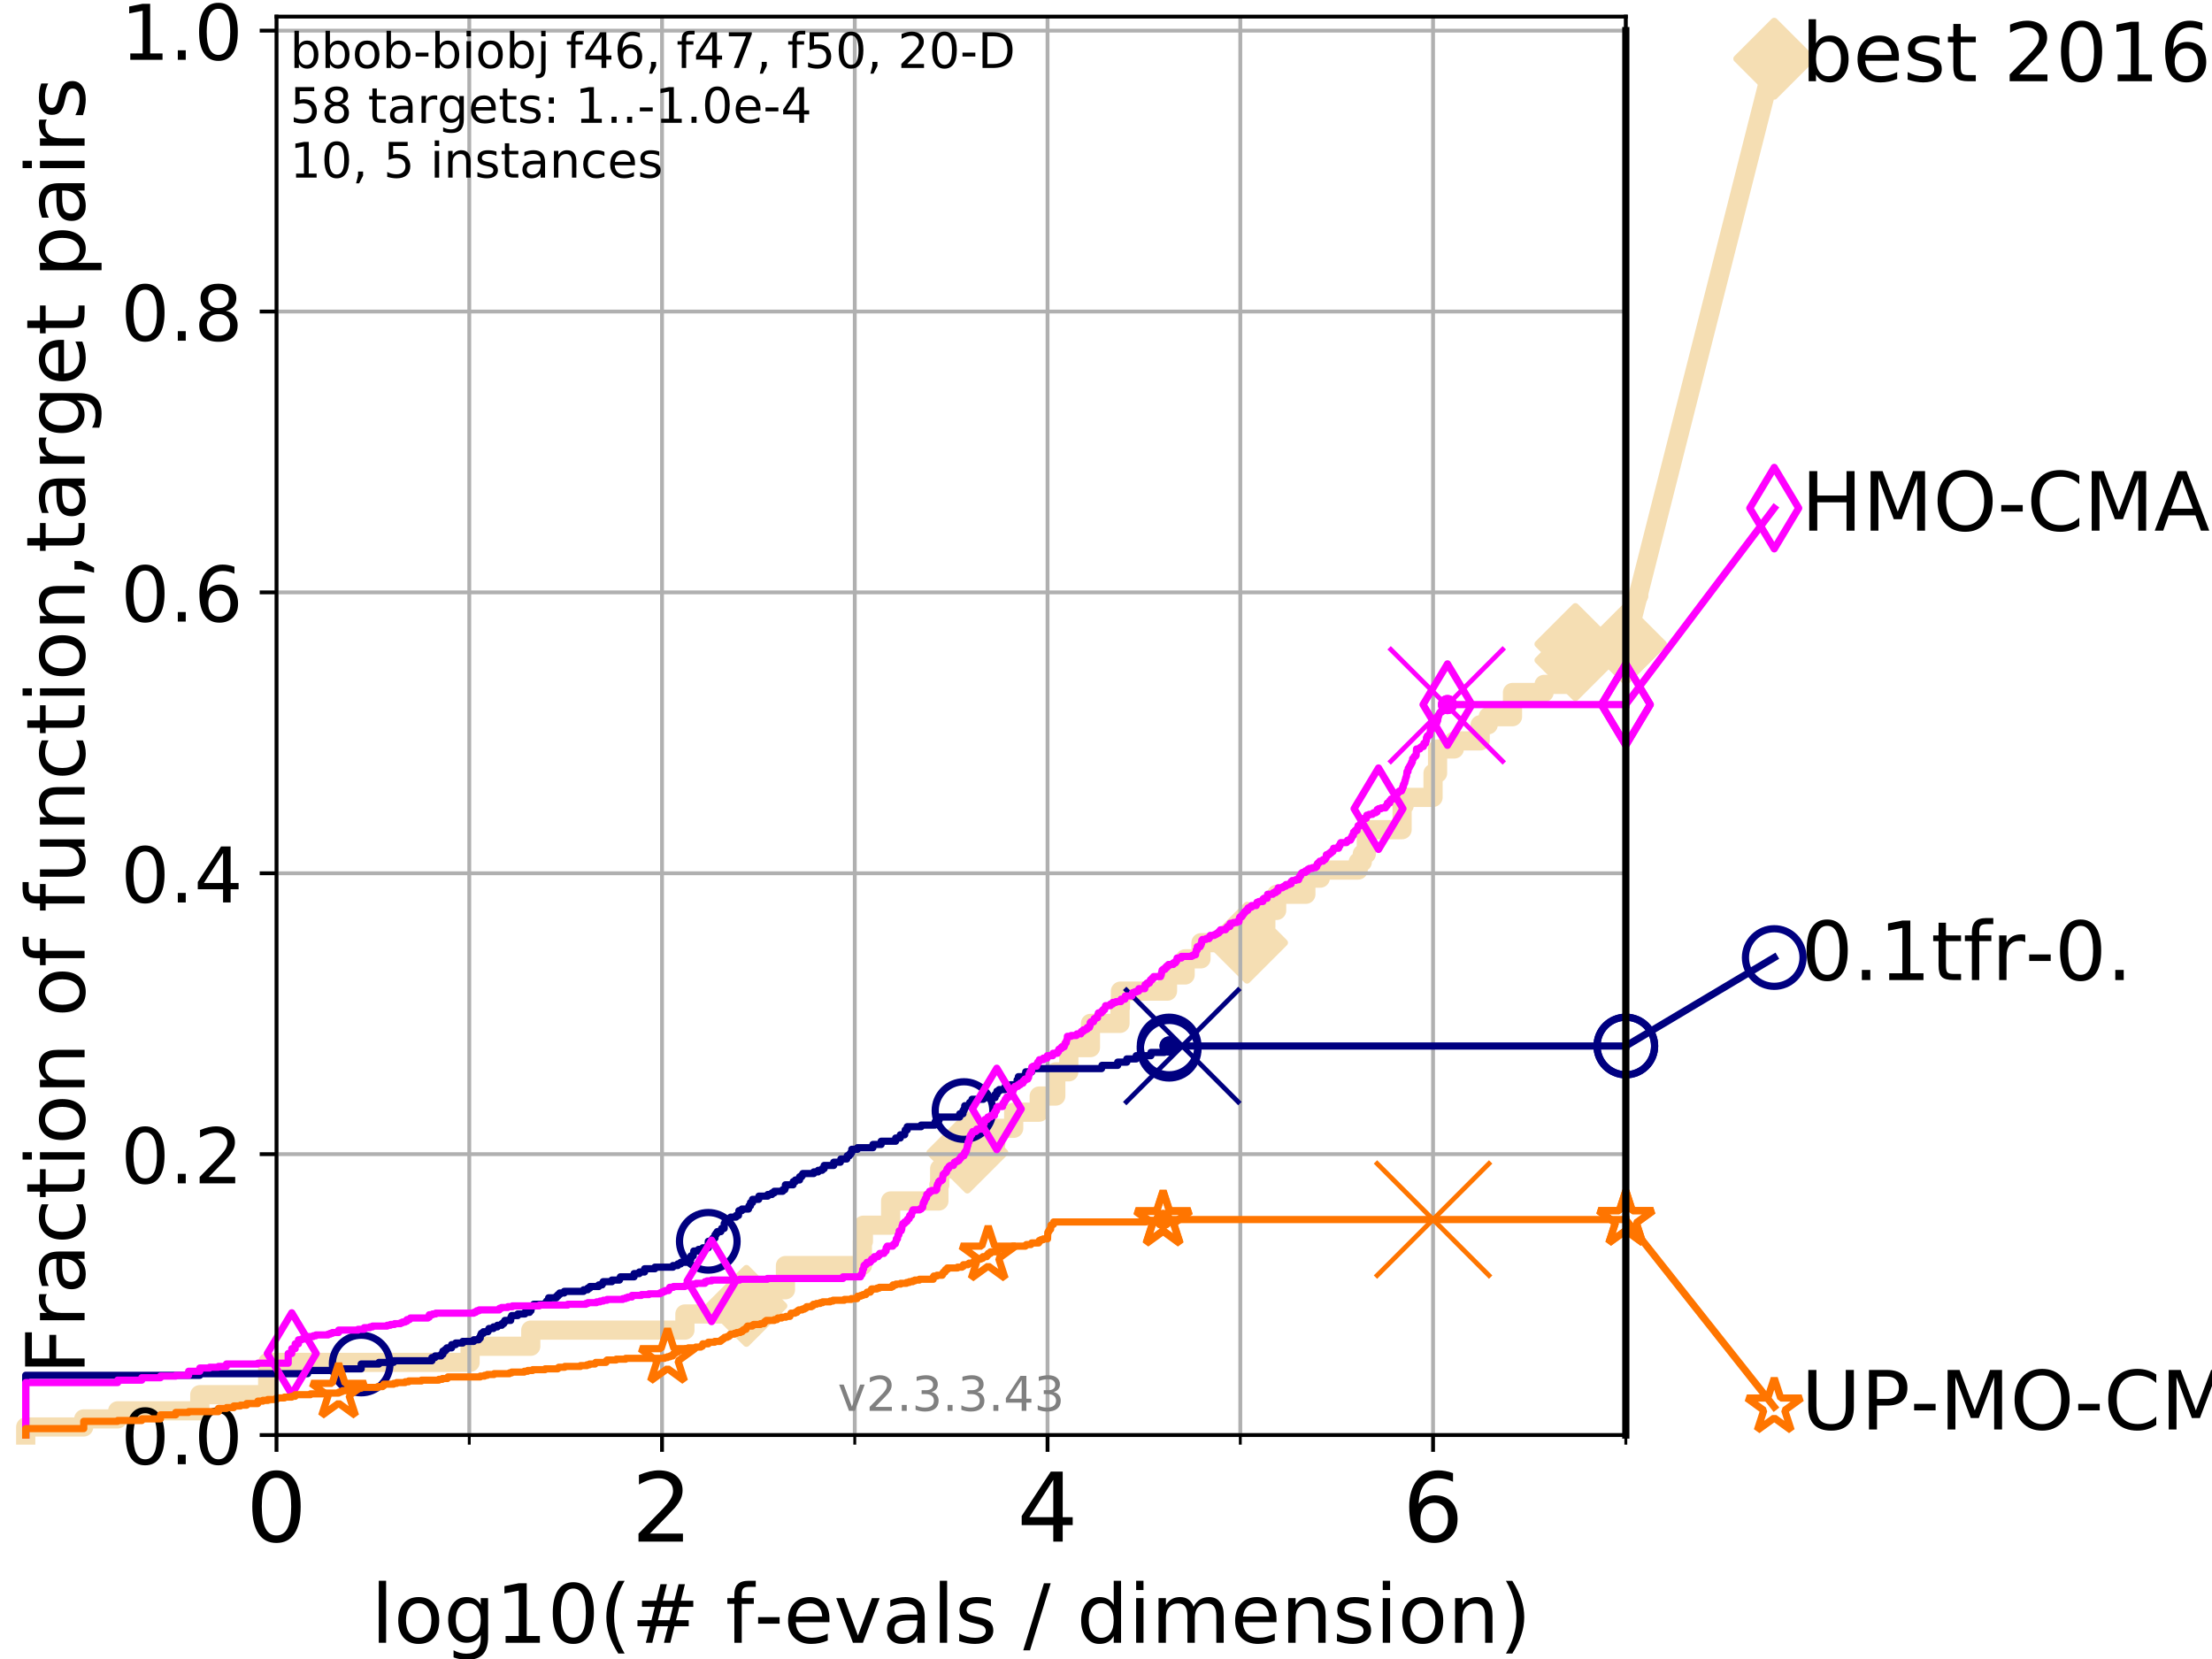 <?xml version="1.0" encoding="utf-8" standalone="no"?>
<!DOCTYPE svg PUBLIC "-//W3C//DTD SVG 1.1//EN"
  "http://www.w3.org/Graphics/SVG/1.1/DTD/svg11.dtd">
<!-- Created with matplotlib (https://matplotlib.org/) -->
<svg height="345.6pt" version="1.1" viewBox="0 0 460.8 345.6" width="460.8pt" xmlns="http://www.w3.org/2000/svg" xmlns:xlink="http://www.w3.org/1999/xlink">
 <defs>
  <style type="text/css">
*{stroke-linecap:butt;stroke-linejoin:round;}
  </style>
 </defs>
 <g id="figure_1">
  <g id="patch_1">
   <path d="M 0 345.6 
L 460.8 345.6 
L 460.8 0 
L 0 0 
z
" style="fill:#ffffff;"/>
  </g>
  <g id="axes_1">
   <g id="patch_2">
    <path d="M 57.6 298.944 
L 338.688 298.944 
L 338.688 3.456 
L 57.6 3.456 
z
" style="fill:#ffffff;"/>
   </g>
   <g id="line2d_1">
    <path d="M 5.357 298.944 
L 5.357 297.263 
L 17.445 297.263 
L 17.445 295.581 
L 24.516 295.581 
L 24.516 293.9 
L 41.621 293.9 
L 41.621 290.537 
L 55.763 290.537 
L 55.763 283.811 
L 97.929 283.811 
L 97.929 280.449 
L 110.569 280.449 
L 110.569 277.086 
L 142.68 277.086 
L 142.68 273.723 
L 155.495 273.723 
L 155.495 272.042 
L 157.849 272.042 
L 157.849 270.36 
L 159.507 270.36 
L 159.507 268.679 
L 163.626 268.679 
L 163.626 263.635 
L 179.651 263.635 
L 179.651 258.591 
L 179.862 258.591 
L 179.862 255.228 
L 185.537 255.228 
L 185.537 250.184 
L 195.586 250.184 
L 195.586 246.821 
L 195.753 246.821 
L 195.753 243.458 
L 200.307 243.458 
L 200.307 241.777 
L 201.521 241.777 
L 201.521 240.095 
L 205.789 240.095 
L 205.789 238.414 
L 207.419 238.414 
L 207.419 235.051 
L 211.172 235.051 
L 211.172 231.688 
L 216.485 231.688 
L 216.485 228.325 
L 219.937 228.325 
L 219.937 223.281 
L 222.651 223.281 
L 222.651 218.237 
L 227.161 218.237 
L 227.161 213.193 
L 233.316 213.193 
L 233.316 209.83 
L 233.413 209.83 
L 233.413 206.467 
L 243.21 206.467 
L 243.21 203.105 
L 246.882 203.105 
L 246.882 199.742 
L 250.187 199.742 
L 250.187 196.379 
L 259.784 196.379 
L 259.784 193.016 
L 263.696 193.016 
L 263.696 189.653 
L 265.951 189.653 
L 265.951 186.291 
L 272.036 186.291 
L 272.036 182.928 
L 275.042 182.928 
L 275.042 181.246 
L 282.938 181.246 
L 282.938 179.565 
L 283.795 179.565 
L 283.795 177.884 
L 284.631 177.884 
L 284.631 172.84 
L 292.08 172.84 
L 292.08 167.795 
L 292.518 167.795 
L 292.518 166.114 
L 298.528 166.114 
L 298.528 161.07 
L 299.469 161.07 
L 299.469 156.026 
L 302.954 156.026 
L 302.954 154.344 
L 308.342 154.344 
L 308.342 150.981 
L 310.021 150.981 
L 310.021 149.3 
L 315.083 149.3 
L 315.083 144.256 
L 321.67 144.256 
L 321.67 142.574 
L 328.062 142.574 
L 328.062 137.53 
L 328.185 137.53 
L 328.185 134.167 
L 338.688 134.167 
" style="fill:none;stroke:#f5deb3;stroke-linecap:square;stroke-width:4;"/>
   </g>
   <g id="line2d_2">
    <defs>
     <path d="M 0 7.778 
L 7.778 0 
L 0 -7.778 
L -7.778 0 
z
" id="me68706927e" style="stroke:#f5deb3;stroke-linejoin:miter;stroke-width:1.5;"/>
    </defs>
    <g>
     <use style="fill:#f5deb3;stroke:#f5deb3;stroke-linejoin:miter;stroke-width:1.5;" x="155.495" xlink:href="#me68706927e" y="272.042"/>
     <use style="fill:#f5deb3;stroke:#f5deb3;stroke-linejoin:miter;stroke-width:1.5;" x="201.521" xlink:href="#me68706927e" y="240.095"/>
     <use style="fill:#f5deb3;stroke:#f5deb3;stroke-linejoin:miter;stroke-width:1.5;" x="259.784" xlink:href="#me68706927e" y="196.379"/>
     <use style="fill:#f5deb3;stroke:#f5deb3;stroke-linejoin:miter;stroke-width:1.5;" x="328.185" xlink:href="#me68706927e" y="137.53"/>
     <use style="fill:#f5deb3;stroke:#f5deb3;stroke-linejoin:miter;stroke-width:1.5;" x="328.185" xlink:href="#me68706927e" y="134.167"/>
     <use style="fill:#f5deb3;stroke:#f5deb3;stroke-linejoin:miter;stroke-width:1.5;" x="338.688" xlink:href="#me68706927e" y="134.167"/>
    </g>
   </g>
   <g id="line2d_3">
    <path style="fill:none;stroke:#f5deb3;stroke-linecap:square;stroke-width:4;"/>
    <g/>
   </g>
   <g id="line2d_4">
    <path d="M 338.688 134.167 
L 369.608 12.233 
" style="fill:none;stroke:#f5deb3;stroke-linecap:square;stroke-width:4;"/>
    <g>
     <use style="fill:#f5deb3;stroke:#f5deb3;stroke-linejoin:miter;stroke-width:1.5;" x="338.688" xlink:href="#me68706927e" y="134.167"/>
     <use style="fill:#f5deb3;stroke:#f5deb3;stroke-linejoin:miter;stroke-width:1.5;" x="369.608" xlink:href="#me68706927e" y="12.233"/>
    </g>
   </g>
   <g id="matplotlib.axis_1">
    <g id="xtick_1">
     <g id="line2d_5">
      <path clip-path="url(#pbad883fa82)" d="M 57.6 298.944 
L 57.6 3.456 
" style="fill:none;stroke:#b0b0b0;stroke-linecap:square;stroke-width:0.8;"/>
     </g>
     <g id="line2d_6">
      <defs>
       <path d="M 0 0 
L 0 3.5 
" id="mdcdf3a2d7d" style="stroke:#000000;stroke-width:0.8;"/>
      </defs>
      <g>
       <use style="stroke:#000000;stroke-width:0.8;" x="57.6" xlink:href="#mdcdf3a2d7d" y="298.944"/>
      </g>
     </g>
     <g id="text_1">
      <!-- 0 -->
      <defs>
       <path d="M 31.781 66.406 
Q 24.172 66.406 20.328 58.906 
Q 16.5 51.422 16.5 36.375 
Q 16.5 21.391 20.328 13.891 
Q 24.172 6.391 31.781 6.391 
Q 39.453 6.391 43.281 13.891 
Q 47.125 21.391 47.125 36.375 
Q 47.125 51.422 43.281 58.906 
Q 39.453 66.406 31.781 66.406 
z
M 31.781 74.219 
Q 44.047 74.219 50.516 64.516 
Q 56.984 54.828 56.984 36.375 
Q 56.984 17.969 50.516 8.266 
Q 44.047 -1.422 31.781 -1.422 
Q 19.531 -1.422 13.062 8.266 
Q 6.594 17.969 6.594 36.375 
Q 6.594 54.828 13.062 64.516 
Q 19.531 74.219 31.781 74.219 
z
" id="DejaVuSans-48"/>
      </defs>
      <g transform="translate(51.237 321.141)scale(0.2 -0.2)">
       <use xlink:href="#DejaVuSans-48"/>
      </g>
     </g>
    </g>
    <g id="xtick_2">
     <g id="line2d_7">
      <path clip-path="url(#pbad883fa82)" d="M 137.911 298.944 
L 137.911 3.456 
" style="fill:none;stroke:#b0b0b0;stroke-linecap:square;stroke-width:0.8;"/>
     </g>
     <g id="line2d_8">
      <g>
       <use style="stroke:#000000;stroke-width:0.8;" x="137.911" xlink:href="#mdcdf3a2d7d" y="298.944"/>
      </g>
     </g>
     <g id="text_2">
      <!-- 2 -->
      <defs>
       <path d="M 19.188 8.297 
L 53.609 8.297 
L 53.609 0 
L 7.328 0 
L 7.328 8.297 
Q 12.938 14.109 22.625 23.891 
Q 32.328 33.688 34.812 36.531 
Q 39.547 41.844 41.422 45.531 
Q 43.312 49.219 43.312 52.781 
Q 43.312 58.594 39.234 62.25 
Q 35.156 65.922 28.609 65.922 
Q 23.969 65.922 18.812 64.312 
Q 13.672 62.703 7.812 59.422 
L 7.812 69.391 
Q 13.766 71.781 18.938 73 
Q 24.125 74.219 28.422 74.219 
Q 39.75 74.219 46.484 68.547 
Q 53.219 62.891 53.219 53.422 
Q 53.219 48.922 51.531 44.891 
Q 49.859 40.875 45.406 35.406 
Q 44.188 33.984 37.641 27.219 
Q 31.109 20.453 19.188 8.297 
z
" id="DejaVuSans-50"/>
      </defs>
      <g transform="translate(131.548 321.141)scale(0.2 -0.2)">
       <use xlink:href="#DejaVuSans-50"/>
      </g>
     </g>
    </g>
    <g id="xtick_3">
     <g id="line2d_9">
      <path clip-path="url(#pbad883fa82)" d="M 218.222 298.944 
L 218.222 3.456 
" style="fill:none;stroke:#b0b0b0;stroke-linecap:square;stroke-width:0.8;"/>
     </g>
     <g id="line2d_10">
      <g>
       <use style="stroke:#000000;stroke-width:0.8;" x="218.222" xlink:href="#mdcdf3a2d7d" y="298.944"/>
      </g>
     </g>
     <g id="text_3">
      <!-- 4 -->
      <defs>
       <path d="M 37.797 64.312 
L 12.891 25.391 
L 37.797 25.391 
z
M 35.203 72.906 
L 47.609 72.906 
L 47.609 25.391 
L 58.016 25.391 
L 58.016 17.188 
L 47.609 17.188 
L 47.609 0 
L 37.797 0 
L 37.797 17.188 
L 4.891 17.188 
L 4.891 26.703 
z
" id="DejaVuSans-52"/>
      </defs>
      <g transform="translate(211.859 321.141)scale(0.2 -0.2)">
       <use xlink:href="#DejaVuSans-52"/>
      </g>
     </g>
    </g>
    <g id="xtick_4">
     <g id="line2d_11">
      <path clip-path="url(#pbad883fa82)" d="M 298.533 298.944 
L 298.533 3.456 
" style="fill:none;stroke:#b0b0b0;stroke-linecap:square;stroke-width:0.8;"/>
     </g>
     <g id="line2d_12">
      <g>
       <use style="stroke:#000000;stroke-width:0.8;" x="298.533" xlink:href="#mdcdf3a2d7d" y="298.944"/>
      </g>
     </g>
     <g id="text_4">
      <!-- 6 -->
      <defs>
       <path d="M 33.016 40.375 
Q 26.375 40.375 22.484 35.828 
Q 18.609 31.297 18.609 23.391 
Q 18.609 15.531 22.484 10.953 
Q 26.375 6.391 33.016 6.391 
Q 39.656 6.391 43.531 10.953 
Q 47.406 15.531 47.406 23.391 
Q 47.406 31.297 43.531 35.828 
Q 39.656 40.375 33.016 40.375 
z
M 52.594 71.297 
L 52.594 62.312 
Q 48.875 64.062 45.094 64.984 
Q 41.312 65.922 37.594 65.922 
Q 27.828 65.922 22.672 59.328 
Q 17.531 52.734 16.797 39.406 
Q 19.672 43.656 24.016 45.922 
Q 28.375 48.188 33.594 48.188 
Q 44.578 48.188 50.953 41.516 
Q 57.328 34.859 57.328 23.391 
Q 57.328 12.156 50.688 5.359 
Q 44.047 -1.422 33.016 -1.422 
Q 20.359 -1.422 13.672 8.266 
Q 6.984 17.969 6.984 36.375 
Q 6.984 53.656 15.188 63.938 
Q 23.391 74.219 37.203 74.219 
Q 40.922 74.219 44.703 73.484 
Q 48.484 72.75 52.594 71.297 
z
" id="DejaVuSans-54"/>
      </defs>
      <g transform="translate(292.17 321.141)scale(0.2 -0.2)">
       <use xlink:href="#DejaVuSans-54"/>
      </g>
     </g>
    </g>
    <g id="xtick_5">
     <g id="line2d_13">
      <path clip-path="url(#pbad883fa82)" d="M 97.755 298.944 
L 97.755 3.456 
" style="fill:none;stroke:#b0b0b0;stroke-linecap:square;stroke-width:0.8;"/>
     </g>
     <g id="line2d_14">
      <defs>
       <path d="M 0 0 
L 0 2 
" id="m7cdf4c88b9" style="stroke:#000000;stroke-width:0.6;"/>
      </defs>
      <g>
       <use style="stroke:#000000;stroke-width:0.6;" x="97.755" xlink:href="#m7cdf4c88b9" y="298.944"/>
      </g>
     </g>
    </g>
    <g id="xtick_6">
     <g id="line2d_15">
      <path clip-path="url(#pbad883fa82)" d="M 178.066 298.944 
L 178.066 3.456 
" style="fill:none;stroke:#b0b0b0;stroke-linecap:square;stroke-width:0.8;"/>
     </g>
     <g id="line2d_16">
      <g>
       <use style="stroke:#000000;stroke-width:0.6;" x="178.066" xlink:href="#m7cdf4c88b9" y="298.944"/>
      </g>
     </g>
    </g>
    <g id="xtick_7">
     <g id="line2d_17">
      <path clip-path="url(#pbad883fa82)" d="M 258.377 298.944 
L 258.377 3.456 
" style="fill:none;stroke:#b0b0b0;stroke-linecap:square;stroke-width:0.8;"/>
     </g>
     <g id="line2d_18">
      <g>
       <use style="stroke:#000000;stroke-width:0.6;" x="258.377" xlink:href="#m7cdf4c88b9" y="298.944"/>
      </g>
     </g>
    </g>
    <g id="xtick_8">
     <g id="line2d_19">
      <path clip-path="url(#pbad883fa82)" d="M 338.688 298.944 
L 338.688 3.456 
" style="fill:none;stroke:#b0b0b0;stroke-linecap:square;stroke-width:0.8;"/>
     </g>
     <g id="line2d_20">
      <g>
       <use style="stroke:#000000;stroke-width:0.6;" x="338.688" xlink:href="#m7cdf4c88b9" y="298.944"/>
      </g>
     </g>
    </g>
    <g id="text_5">
     <!-- log10(# f-evals / dimension) -->
     <defs>
      <path d="M 9.422 75.984 
L 18.406 75.984 
L 18.406 0 
L 9.422 0 
z
" id="DejaVuSans-108"/>
      <path d="M 30.609 48.391 
Q 23.391 48.391 19.188 42.75 
Q 14.984 37.109 14.984 27.297 
Q 14.984 17.484 19.156 11.844 
Q 23.344 6.203 30.609 6.203 
Q 37.797 6.203 41.984 11.859 
Q 46.188 17.531 46.188 27.297 
Q 46.188 37.016 41.984 42.703 
Q 37.797 48.391 30.609 48.391 
z
M 30.609 56 
Q 42.328 56 49.016 48.375 
Q 55.719 40.766 55.719 27.297 
Q 55.719 13.875 49.016 6.219 
Q 42.328 -1.422 30.609 -1.422 
Q 18.844 -1.422 12.172 6.219 
Q 5.516 13.875 5.516 27.297 
Q 5.516 40.766 12.172 48.375 
Q 18.844 56 30.609 56 
z
" id="DejaVuSans-111"/>
      <path d="M 45.406 27.984 
Q 45.406 37.75 41.375 43.109 
Q 37.359 48.484 30.078 48.484 
Q 22.859 48.484 18.828 43.109 
Q 14.797 37.75 14.797 27.984 
Q 14.797 18.266 18.828 12.891 
Q 22.859 7.516 30.078 7.516 
Q 37.359 7.516 41.375 12.891 
Q 45.406 18.266 45.406 27.984 
z
M 54.391 6.781 
Q 54.391 -7.172 48.188 -13.984 
Q 42 -20.797 29.203 -20.797 
Q 24.469 -20.797 20.266 -20.094 
Q 16.062 -19.391 12.109 -17.922 
L 12.109 -9.188 
Q 16.062 -11.328 19.922 -12.344 
Q 23.781 -13.375 27.781 -13.375 
Q 36.625 -13.375 41.016 -8.766 
Q 45.406 -4.156 45.406 5.172 
L 45.406 9.625 
Q 42.625 4.781 38.281 2.391 
Q 33.938 0 27.875 0 
Q 17.828 0 11.672 7.656 
Q 5.516 15.328 5.516 27.984 
Q 5.516 40.672 11.672 48.328 
Q 17.828 56 27.875 56 
Q 33.938 56 38.281 53.609 
Q 42.625 51.219 45.406 46.391 
L 45.406 54.688 
L 54.391 54.688 
z
" id="DejaVuSans-103"/>
      <path d="M 12.406 8.297 
L 28.516 8.297 
L 28.516 63.922 
L 10.984 60.406 
L 10.984 69.391 
L 28.422 72.906 
L 38.281 72.906 
L 38.281 8.297 
L 54.391 8.297 
L 54.391 0 
L 12.406 0 
z
" id="DejaVuSans-49"/>
      <path d="M 31 75.875 
Q 24.469 64.656 21.281 53.656 
Q 18.109 42.672 18.109 31.391 
Q 18.109 20.125 21.312 9.062 
Q 24.516 -2 31 -13.188 
L 23.188 -13.188 
Q 15.875 -1.703 12.234 9.375 
Q 8.594 20.453 8.594 31.391 
Q 8.594 42.281 12.203 53.312 
Q 15.828 64.359 23.188 75.875 
z
" id="DejaVuSans-40"/>
      <path d="M 51.125 44 
L 36.922 44 
L 32.812 27.688 
L 47.125 27.688 
z
M 43.797 71.781 
L 38.719 51.516 
L 52.984 51.516 
L 58.109 71.781 
L 65.922 71.781 
L 60.891 51.516 
L 76.125 51.516 
L 76.125 44 
L 58.984 44 
L 54.984 27.688 
L 70.516 27.688 
L 70.516 20.219 
L 53.078 20.219 
L 48 0 
L 40.188 0 
L 45.219 20.219 
L 30.906 20.219 
L 25.875 0 
L 18.016 0 
L 23.094 20.219 
L 7.719 20.219 
L 7.719 27.688 
L 24.906 27.688 
L 29 44 
L 13.281 44 
L 13.281 51.516 
L 30.906 51.516 
L 35.891 71.781 
z
" id="DejaVuSans-35"/>
      <path id="DejaVuSans-32"/>
      <path d="M 37.109 75.984 
L 37.109 68.5 
L 28.516 68.5 
Q 23.688 68.5 21.797 66.547 
Q 19.922 64.594 19.922 59.516 
L 19.922 54.688 
L 34.719 54.688 
L 34.719 47.703 
L 19.922 47.703 
L 19.922 0 
L 10.891 0 
L 10.891 47.703 
L 2.297 47.703 
L 2.297 54.688 
L 10.891 54.688 
L 10.891 58.5 
Q 10.891 67.625 15.141 71.797 
Q 19.391 75.984 28.609 75.984 
z
" id="DejaVuSans-102"/>
      <path d="M 4.891 31.391 
L 31.203 31.391 
L 31.203 23.391 
L 4.891 23.391 
z
" id="DejaVuSans-45"/>
      <path d="M 56.203 29.594 
L 56.203 25.203 
L 14.891 25.203 
Q 15.484 15.922 20.484 11.062 
Q 25.484 6.203 34.422 6.203 
Q 39.594 6.203 44.453 7.469 
Q 49.312 8.734 54.109 11.281 
L 54.109 2.781 
Q 49.266 0.734 44.188 -0.344 
Q 39.109 -1.422 33.891 -1.422 
Q 20.797 -1.422 13.156 6.188 
Q 5.516 13.812 5.516 26.812 
Q 5.516 40.234 12.766 48.109 
Q 20.016 56 32.328 56 
Q 43.359 56 49.781 48.891 
Q 56.203 41.797 56.203 29.594 
z
M 47.219 32.234 
Q 47.125 39.594 43.094 43.984 
Q 39.062 48.391 32.422 48.391 
Q 24.906 48.391 20.391 44.141 
Q 15.875 39.891 15.188 32.172 
z
" id="DejaVuSans-101"/>
      <path d="M 2.984 54.688 
L 12.5 54.688 
L 29.594 8.797 
L 46.688 54.688 
L 56.203 54.688 
L 35.688 0 
L 23.484 0 
z
" id="DejaVuSans-118"/>
      <path d="M 34.281 27.484 
Q 23.391 27.484 19.188 25 
Q 14.984 22.516 14.984 16.5 
Q 14.984 11.719 18.141 8.906 
Q 21.297 6.109 26.703 6.109 
Q 34.188 6.109 38.703 11.406 
Q 43.219 16.703 43.219 25.484 
L 43.219 27.484 
z
M 52.203 31.203 
L 52.203 0 
L 43.219 0 
L 43.219 8.297 
Q 40.141 3.328 35.547 0.953 
Q 30.953 -1.422 24.312 -1.422 
Q 15.922 -1.422 10.953 3.297 
Q 6 8.016 6 15.922 
Q 6 25.141 12.172 29.828 
Q 18.359 34.516 30.609 34.516 
L 43.219 34.516 
L 43.219 35.406 
Q 43.219 41.609 39.141 45 
Q 35.062 48.391 27.688 48.391 
Q 23 48.391 18.547 47.266 
Q 14.109 46.141 10.016 43.891 
L 10.016 52.203 
Q 14.938 54.109 19.578 55.047 
Q 24.219 56 28.609 56 
Q 40.484 56 46.344 49.844 
Q 52.203 43.703 52.203 31.203 
z
" id="DejaVuSans-97"/>
      <path d="M 44.281 53.078 
L 44.281 44.578 
Q 40.484 46.531 36.375 47.5 
Q 32.281 48.484 27.875 48.484 
Q 21.188 48.484 17.844 46.438 
Q 14.5 44.391 14.5 40.281 
Q 14.5 37.156 16.891 35.375 
Q 19.281 33.594 26.516 31.984 
L 29.594 31.297 
Q 39.156 29.25 43.188 25.516 
Q 47.219 21.781 47.219 15.094 
Q 47.219 7.469 41.188 3.016 
Q 35.156 -1.422 24.609 -1.422 
Q 20.219 -1.422 15.453 -0.562 
Q 10.688 0.297 5.422 2 
L 5.422 11.281 
Q 10.406 8.688 15.234 7.391 
Q 20.062 6.109 24.812 6.109 
Q 31.156 6.109 34.562 8.281 
Q 37.984 10.453 37.984 14.406 
Q 37.984 18.062 35.516 20.016 
Q 33.062 21.969 24.703 23.781 
L 21.578 24.516 
Q 13.234 26.266 9.516 29.906 
Q 5.812 33.547 5.812 39.891 
Q 5.812 47.609 11.281 51.797 
Q 16.75 56 26.812 56 
Q 31.781 56 36.172 55.266 
Q 40.578 54.547 44.281 53.078 
z
" id="DejaVuSans-115"/>
      <path d="M 25.391 72.906 
L 33.688 72.906 
L 8.297 -9.281 
L 0 -9.281 
z
" id="DejaVuSans-47"/>
      <path d="M 45.406 46.391 
L 45.406 75.984 
L 54.391 75.984 
L 54.391 0 
L 45.406 0 
L 45.406 8.203 
Q 42.578 3.328 38.25 0.953 
Q 33.938 -1.422 27.875 -1.422 
Q 17.969 -1.422 11.734 6.484 
Q 5.516 14.406 5.516 27.297 
Q 5.516 40.188 11.734 48.094 
Q 17.969 56 27.875 56 
Q 33.938 56 38.25 53.625 
Q 42.578 51.266 45.406 46.391 
z
M 14.797 27.297 
Q 14.797 17.391 18.875 11.75 
Q 22.953 6.109 30.078 6.109 
Q 37.203 6.109 41.297 11.75 
Q 45.406 17.391 45.406 27.297 
Q 45.406 37.203 41.297 42.844 
Q 37.203 48.484 30.078 48.484 
Q 22.953 48.484 18.875 42.844 
Q 14.797 37.203 14.797 27.297 
z
" id="DejaVuSans-100"/>
      <path d="M 9.422 54.688 
L 18.406 54.688 
L 18.406 0 
L 9.422 0 
z
M 9.422 75.984 
L 18.406 75.984 
L 18.406 64.594 
L 9.422 64.594 
z
" id="DejaVuSans-105"/>
      <path d="M 52 44.188 
Q 55.375 50.25 60.062 53.125 
Q 64.75 56 71.094 56 
Q 79.641 56 84.281 50.016 
Q 88.922 44.047 88.922 33.016 
L 88.922 0 
L 79.891 0 
L 79.891 32.719 
Q 79.891 40.578 77.094 44.375 
Q 74.312 48.188 68.609 48.188 
Q 61.625 48.188 57.562 43.547 
Q 53.516 38.922 53.516 30.906 
L 53.516 0 
L 44.484 0 
L 44.484 32.719 
Q 44.484 40.625 41.703 44.406 
Q 38.922 48.188 33.109 48.188 
Q 26.219 48.188 22.156 43.531 
Q 18.109 38.875 18.109 30.906 
L 18.109 0 
L 9.078 0 
L 9.078 54.688 
L 18.109 54.688 
L 18.109 46.188 
Q 21.188 51.219 25.484 53.609 
Q 29.781 56 35.688 56 
Q 41.656 56 45.828 52.969 
Q 50 49.953 52 44.188 
z
" id="DejaVuSans-109"/>
      <path d="M 54.891 33.016 
L 54.891 0 
L 45.906 0 
L 45.906 32.719 
Q 45.906 40.484 42.875 44.328 
Q 39.844 48.188 33.797 48.188 
Q 26.516 48.188 22.312 43.547 
Q 18.109 38.922 18.109 30.906 
L 18.109 0 
L 9.078 0 
L 9.078 54.688 
L 18.109 54.688 
L 18.109 46.188 
Q 21.344 51.125 25.703 53.562 
Q 30.078 56 35.797 56 
Q 45.219 56 50.047 50.172 
Q 54.891 44.344 54.891 33.016 
z
" id="DejaVuSans-110"/>
      <path d="M 8.016 75.875 
L 15.828 75.875 
Q 23.141 64.359 26.781 53.312 
Q 30.422 42.281 30.422 31.391 
Q 30.422 20.453 26.781 9.375 
Q 23.141 -1.703 15.828 -13.188 
L 8.016 -13.188 
Q 14.5 -2 17.703 9.062 
Q 20.906 20.125 20.906 31.391 
Q 20.906 42.672 17.703 53.656 
Q 14.5 64.656 8.016 75.875 
z
" id="DejaVuSans-41"/>
     </defs>
     <g transform="translate(77.303 342.218)scale(0.17 -0.17)">
      <use xlink:href="#DejaVuSans-108"/>
      <use x="27.783" xlink:href="#DejaVuSans-111"/>
      <use x="88.965" xlink:href="#DejaVuSans-103"/>
      <use x="152.441" xlink:href="#DejaVuSans-49"/>
      <use x="216.064" xlink:href="#DejaVuSans-48"/>
      <use x="279.688" xlink:href="#DejaVuSans-40"/>
      <use x="318.701" xlink:href="#DejaVuSans-35"/>
      <use x="402.49" xlink:href="#DejaVuSans-32"/>
      <use x="434.277" xlink:href="#DejaVuSans-102"/>
      <use x="469.404" xlink:href="#DejaVuSans-45"/>
      <use x="505.488" xlink:href="#DejaVuSans-101"/>
      <use x="567.012" xlink:href="#DejaVuSans-118"/>
      <use x="626.191" xlink:href="#DejaVuSans-97"/>
      <use x="687.471" xlink:href="#DejaVuSans-108"/>
      <use x="715.254" xlink:href="#DejaVuSans-115"/>
      <use x="767.354" xlink:href="#DejaVuSans-32"/>
      <use x="799.141" xlink:href="#DejaVuSans-47"/>
      <use x="832.832" xlink:href="#DejaVuSans-32"/>
      <use x="864.619" xlink:href="#DejaVuSans-100"/>
      <use x="928.096" xlink:href="#DejaVuSans-105"/>
      <use x="955.879" xlink:href="#DejaVuSans-109"/>
      <use x="1053.291" xlink:href="#DejaVuSans-101"/>
      <use x="1114.814" xlink:href="#DejaVuSans-110"/>
      <use x="1178.193" xlink:href="#DejaVuSans-115"/>
      <use x="1230.293" xlink:href="#DejaVuSans-105"/>
      <use x="1258.076" xlink:href="#DejaVuSans-111"/>
      <use x="1319.258" xlink:href="#DejaVuSans-110"/>
      <use x="1382.637" xlink:href="#DejaVuSans-41"/>
     </g>
    </g>
   </g>
   <g id="matplotlib.axis_2">
    <g id="ytick_1">
     <g id="line2d_21">
      <path clip-path="url(#pbad883fa82)" d="M 57.6 298.944 
L 338.688 298.944 
" style="fill:none;stroke:#b0b0b0;stroke-linecap:square;stroke-width:0.8;"/>
     </g>
     <g id="line2d_22">
      <defs>
       <path d="M 0 0 
L -3.5 0 
" id="ma36e064efe" style="stroke:#000000;stroke-width:0.8;"/>
      </defs>
      <g>
       <use style="stroke:#000000;stroke-width:0.8;" x="57.6" xlink:href="#ma36e064efe" y="298.944"/>
      </g>
     </g>
     <g id="text_6">
      <!-- 0.0 -->
      <defs>
       <path d="M 10.688 12.406 
L 21 12.406 
L 21 0 
L 10.688 0 
z
" id="DejaVuSans-46"/>
      </defs>
      <g transform="translate(25.155 305.023)scale(0.16 -0.16)">
       <use xlink:href="#DejaVuSans-48"/>
       <use x="63.623" xlink:href="#DejaVuSans-46"/>
       <use x="95.41" xlink:href="#DejaVuSans-48"/>
      </g>
     </g>
    </g>
    <g id="ytick_2">
     <g id="line2d_23">
      <path clip-path="url(#pbad883fa82)" d="M 57.6 240.432 
L 338.688 240.432 
" style="fill:none;stroke:#b0b0b0;stroke-linecap:square;stroke-width:0.8;"/>
     </g>
     <g id="line2d_24">
      <g>
       <use style="stroke:#000000;stroke-width:0.8;" x="57.6" xlink:href="#ma36e064efe" y="240.432"/>
      </g>
     </g>
     <g id="text_7">
      <!-- 0.2 -->
      <g transform="translate(25.155 246.51)scale(0.16 -0.16)">
       <use xlink:href="#DejaVuSans-48"/>
       <use x="63.623" xlink:href="#DejaVuSans-46"/>
       <use x="95.41" xlink:href="#DejaVuSans-50"/>
      </g>
     </g>
    </g>
    <g id="ytick_3">
     <g id="line2d_25">
      <path clip-path="url(#pbad883fa82)" d="M 57.6 181.919 
L 338.688 181.919 
" style="fill:none;stroke:#b0b0b0;stroke-linecap:square;stroke-width:0.8;"/>
     </g>
     <g id="line2d_26">
      <g>
       <use style="stroke:#000000;stroke-width:0.8;" x="57.6" xlink:href="#ma36e064efe" y="181.919"/>
      </g>
     </g>
     <g id="text_8">
      <!-- 0.4 -->
      <g transform="translate(25.155 187.998)scale(0.16 -0.16)">
       <use xlink:href="#DejaVuSans-48"/>
       <use x="63.623" xlink:href="#DejaVuSans-46"/>
       <use x="95.41" xlink:href="#DejaVuSans-52"/>
      </g>
     </g>
    </g>
    <g id="ytick_4">
     <g id="line2d_27">
      <path clip-path="url(#pbad883fa82)" d="M 57.6 123.407 
L 338.688 123.407 
" style="fill:none;stroke:#b0b0b0;stroke-linecap:square;stroke-width:0.8;"/>
     </g>
     <g id="line2d_28">
      <g>
       <use style="stroke:#000000;stroke-width:0.8;" x="57.6" xlink:href="#ma36e064efe" y="123.407"/>
      </g>
     </g>
     <g id="text_9">
      <!-- 0.6 -->
      <g transform="translate(25.155 129.485)scale(0.16 -0.16)">
       <use xlink:href="#DejaVuSans-48"/>
       <use x="63.623" xlink:href="#DejaVuSans-46"/>
       <use x="95.41" xlink:href="#DejaVuSans-54"/>
      </g>
     </g>
    </g>
    <g id="ytick_5">
     <g id="line2d_29">
      <path clip-path="url(#pbad883fa82)" d="M 57.6 64.894 
L 338.688 64.894 
" style="fill:none;stroke:#b0b0b0;stroke-linecap:square;stroke-width:0.8;"/>
     </g>
     <g id="line2d_30">
      <g>
       <use style="stroke:#000000;stroke-width:0.8;" x="57.6" xlink:href="#ma36e064efe" y="64.894"/>
      </g>
     </g>
     <g id="text_10">
      <!-- 0.8 -->
      <defs>
       <path d="M 31.781 34.625 
Q 24.75 34.625 20.719 30.859 
Q 16.703 27.094 16.703 20.516 
Q 16.703 13.922 20.719 10.156 
Q 24.75 6.391 31.781 6.391 
Q 38.812 6.391 42.859 10.172 
Q 46.922 13.969 46.922 20.516 
Q 46.922 27.094 42.891 30.859 
Q 38.875 34.625 31.781 34.625 
z
M 21.922 38.812 
Q 15.578 40.375 12.031 44.719 
Q 8.5 49.078 8.5 55.328 
Q 8.5 64.062 14.719 69.141 
Q 20.953 74.219 31.781 74.219 
Q 42.672 74.219 48.875 69.141 
Q 55.078 64.062 55.078 55.328 
Q 55.078 49.078 51.531 44.719 
Q 48 40.375 41.703 38.812 
Q 48.828 37.156 52.797 32.312 
Q 56.781 27.484 56.781 20.516 
Q 56.781 9.906 50.312 4.234 
Q 43.844 -1.422 31.781 -1.422 
Q 19.734 -1.422 13.25 4.234 
Q 6.781 9.906 6.781 20.516 
Q 6.781 27.484 10.781 32.312 
Q 14.797 37.156 21.922 38.812 
z
M 18.312 54.391 
Q 18.312 48.734 21.844 45.562 
Q 25.391 42.391 31.781 42.391 
Q 38.141 42.391 41.719 45.562 
Q 45.312 48.734 45.312 54.391 
Q 45.312 60.062 41.719 63.234 
Q 38.141 66.406 31.781 66.406 
Q 25.391 66.406 21.844 63.234 
Q 18.312 60.062 18.312 54.391 
z
" id="DejaVuSans-56"/>
      </defs>
      <g transform="translate(25.155 70.973)scale(0.16 -0.16)">
       <use xlink:href="#DejaVuSans-48"/>
       <use x="63.623" xlink:href="#DejaVuSans-46"/>
       <use x="95.41" xlink:href="#DejaVuSans-56"/>
      </g>
     </g>
    </g>
    <g id="ytick_6">
     <g id="line2d_31">
      <path clip-path="url(#pbad883fa82)" d="M 57.6 6.382 
L 338.688 6.382 
" style="fill:none;stroke:#b0b0b0;stroke-linecap:square;stroke-width:0.8;"/>
     </g>
     <g id="line2d_32">
      <g>
       <use style="stroke:#000000;stroke-width:0.8;" x="57.6" xlink:href="#ma36e064efe" y="6.382"/>
      </g>
     </g>
     <g id="text_11">
      <!-- 1.0 -->
      <g transform="translate(25.155 12.46)scale(0.16 -0.16)">
       <use xlink:href="#DejaVuSans-49"/>
       <use x="63.623" xlink:href="#DejaVuSans-46"/>
       <use x="95.41" xlink:href="#DejaVuSans-48"/>
      </g>
     </g>
    </g>
    <g id="text_12">
     <!-- Fraction of function,target pairs -->
     <defs>
      <path d="M 9.812 72.906 
L 51.703 72.906 
L 51.703 64.594 
L 19.672 64.594 
L 19.672 43.109 
L 48.578 43.109 
L 48.578 34.812 
L 19.672 34.812 
L 19.672 0 
L 9.812 0 
z
" id="DejaVuSans-70"/>
      <path d="M 41.109 46.297 
Q 39.594 47.172 37.812 47.578 
Q 36.031 48 33.891 48 
Q 26.266 48 22.188 43.047 
Q 18.109 38.094 18.109 28.812 
L 18.109 0 
L 9.078 0 
L 9.078 54.688 
L 18.109 54.688 
L 18.109 46.188 
Q 20.953 51.172 25.484 53.578 
Q 30.031 56 36.531 56 
Q 37.453 56 38.578 55.875 
Q 39.703 55.766 41.062 55.516 
z
" id="DejaVuSans-114"/>
      <path d="M 48.781 52.594 
L 48.781 44.188 
Q 44.969 46.297 41.141 47.344 
Q 37.312 48.391 33.406 48.391 
Q 24.656 48.391 19.812 42.844 
Q 14.984 37.312 14.984 27.297 
Q 14.984 17.281 19.812 11.734 
Q 24.656 6.203 33.406 6.203 
Q 37.312 6.203 41.141 7.25 
Q 44.969 8.297 48.781 10.406 
L 48.781 2.094 
Q 45.016 0.344 40.984 -0.531 
Q 36.969 -1.422 32.422 -1.422 
Q 20.062 -1.422 12.781 6.344 
Q 5.516 14.109 5.516 27.297 
Q 5.516 40.672 12.859 48.328 
Q 20.219 56 33.016 56 
Q 37.156 56 41.109 55.141 
Q 45.062 54.297 48.781 52.594 
z
" id="DejaVuSans-99"/>
      <path d="M 18.312 70.219 
L 18.312 54.688 
L 36.812 54.688 
L 36.812 47.703 
L 18.312 47.703 
L 18.312 18.016 
Q 18.312 11.328 20.141 9.422 
Q 21.969 7.516 27.594 7.516 
L 36.812 7.516 
L 36.812 0 
L 27.594 0 
Q 17.188 0 13.234 3.875 
Q 9.281 7.766 9.281 18.016 
L 9.281 47.703 
L 2.688 47.703 
L 2.688 54.688 
L 9.281 54.688 
L 9.281 70.219 
z
" id="DejaVuSans-116"/>
      <path d="M 8.5 21.578 
L 8.5 54.688 
L 17.484 54.688 
L 17.484 21.922 
Q 17.484 14.156 20.5 10.266 
Q 23.531 6.391 29.594 6.391 
Q 36.859 6.391 41.078 11.031 
Q 45.312 15.672 45.312 23.688 
L 45.312 54.688 
L 54.297 54.688 
L 54.297 0 
L 45.312 0 
L 45.312 8.406 
Q 42.047 3.422 37.719 1 
Q 33.406 -1.422 27.688 -1.422 
Q 18.266 -1.422 13.375 4.438 
Q 8.5 10.297 8.5 21.578 
z
M 31.109 56 
z
" id="DejaVuSans-117"/>
      <path d="M 11.719 12.406 
L 22.016 12.406 
L 22.016 4 
L 14.016 -11.625 
L 7.719 -11.625 
L 11.719 4 
z
" id="DejaVuSans-44"/>
      <path d="M 18.109 8.203 
L 18.109 -20.797 
L 9.078 -20.797 
L 9.078 54.688 
L 18.109 54.688 
L 18.109 46.391 
Q 20.953 51.266 25.266 53.625 
Q 29.594 56 35.594 56 
Q 45.562 56 51.781 48.094 
Q 58.016 40.188 58.016 27.297 
Q 58.016 14.406 51.781 6.484 
Q 45.562 -1.422 35.594 -1.422 
Q 29.594 -1.422 25.266 0.953 
Q 20.953 3.328 18.109 8.203 
z
M 48.688 27.297 
Q 48.688 37.203 44.609 42.844 
Q 40.531 48.484 33.406 48.484 
Q 26.266 48.484 22.188 42.844 
Q 18.109 37.203 18.109 27.297 
Q 18.109 17.391 22.188 11.75 
Q 26.266 6.109 33.406 6.109 
Q 40.531 6.109 44.609 11.75 
Q 48.688 17.391 48.688 27.297 
z
" id="DejaVuSans-112"/>
     </defs>
     <g transform="translate(17.62 286.339)rotate(-90)scale(0.17 -0.17)">
      <use xlink:href="#DejaVuSans-70"/>
      <use x="57.41" xlink:href="#DejaVuSans-114"/>
      <use x="98.523" xlink:href="#DejaVuSans-97"/>
      <use x="159.803" xlink:href="#DejaVuSans-99"/>
      <use x="214.783" xlink:href="#DejaVuSans-116"/>
      <use x="253.992" xlink:href="#DejaVuSans-105"/>
      <use x="281.775" xlink:href="#DejaVuSans-111"/>
      <use x="342.957" xlink:href="#DejaVuSans-110"/>
      <use x="406.336" xlink:href="#DejaVuSans-32"/>
      <use x="438.123" xlink:href="#DejaVuSans-111"/>
      <use x="499.305" xlink:href="#DejaVuSans-102"/>
      <use x="534.51" xlink:href="#DejaVuSans-32"/>
      <use x="566.297" xlink:href="#DejaVuSans-102"/>
      <use x="601.502" xlink:href="#DejaVuSans-117"/>
      <use x="664.881" xlink:href="#DejaVuSans-110"/>
      <use x="728.26" xlink:href="#DejaVuSans-99"/>
      <use x="783.24" xlink:href="#DejaVuSans-116"/>
      <use x="822.449" xlink:href="#DejaVuSans-105"/>
      <use x="850.232" xlink:href="#DejaVuSans-111"/>
      <use x="911.414" xlink:href="#DejaVuSans-110"/>
      <use x="974.793" xlink:href="#DejaVuSans-44"/>
      <use x="1006.58" xlink:href="#DejaVuSans-116"/>
      <use x="1045.789" xlink:href="#DejaVuSans-97"/>
      <use x="1107.068" xlink:href="#DejaVuSans-114"/>
      <use x="1148.166" xlink:href="#DejaVuSans-103"/>
      <use x="1211.643" xlink:href="#DejaVuSans-101"/>
      <use x="1273.166" xlink:href="#DejaVuSans-116"/>
      <use x="1312.375" xlink:href="#DejaVuSans-32"/>
      <use x="1344.162" xlink:href="#DejaVuSans-112"/>
      <use x="1407.639" xlink:href="#DejaVuSans-97"/>
      <use x="1468.918" xlink:href="#DejaVuSans-105"/>
      <use x="1496.701" xlink:href="#DejaVuSans-114"/>
      <use x="1537.814" xlink:href="#DejaVuSans-115"/>
     </g>
    </g>
   </g>
   <g id="line2d_33">
    <defs>
     <path d="M 0 1.5 
C 0.398 1.5 0.779 1.342 1.061 1.061 
C 1.342 0.779 1.5 0.398 1.5 0 
C 1.5 -0.398 1.342 -0.779 1.061 -1.061 
C 0.779 -1.342 0.398 -1.5 0 -1.5 
C -0.398 -1.5 -0.779 -1.342 -1.061 -1.061 
C -1.342 -0.779 -1.5 -0.398 -1.5 0 
C -1.5 0.398 -1.342 0.779 -1.061 1.061 
C -0.779 1.342 -0.398 1.5 0 1.5 
z
" id="m5023fac779" style="stroke:#f5deb3;"/>
    </defs>
    <g>
     <use style="fill:#f5deb3;stroke:#f5deb3;" x="341.349" xlink:href="#m5023fac779" y="124.079"/>
     <use style="fill:#f5deb3;stroke:#f5deb3;" x="341.349" xlink:href="#m5023fac779" y="124.079"/>
    </g>
   </g>
   <g id="line2d_34">
    <defs>
     <path d="M 0 1.5 
C 0.398 1.5 0.779 1.342 1.061 1.061 
C 1.342 0.779 1.5 0.398 1.5 0 
C 1.5 -0.398 1.342 -0.779 1.061 -1.061 
C 0.779 -1.342 0.398 -1.5 0 -1.5 
C -0.398 -1.5 -0.779 -1.342 -1.061 -1.061 
C -1.342 -0.779 -1.5 -0.398 -1.5 0 
C -1.5 0.398 -1.342 0.779 -1.061 1.061 
C -0.779 1.342 -0.398 1.5 0 1.5 
z
" id="m04acc2884a" style="stroke:#000080;"/>
    </defs>
    <g>
     <use style="fill:#000080;stroke:#000080;" x="243.549" xlink:href="#m04acc2884a" y="217.901"/>
     <use style="fill:#000080;stroke:#000080;" x="243.549" xlink:href="#m04acc2884a" y="217.901"/>
    </g>
   </g>
   <g id="line2d_35">
    <path d="M 5.357 298.944 
L 5.357 286.502 
L 41.621 286.502 
L 41.621 286.165 
L 64.08 286.165 
L 64.08 285.493 
L 70.539 285.493 
L 70.539 285.157 
L 75.242 285.157 
L 75.242 284.148 
L 78.942 284.148 
L 78.942 283.811 
L 81.993 283.811 
L 81.993 283.475 
L 89.973 283.475 
L 89.973 282.803 
L 90.641 282.803 
L 90.641 282.466 
L 91.905 282.466 
L 91.905 282.13 
L 92.267 282.13 
L 92.267 281.458 
L 92.738 281.458 
L 92.738 281.121 
L 93.084 281.121 
L 93.084 280.785 
L 94.081 280.785 
L 94.081 280.112 
L 94.921 280.112 
L 94.921 279.776 
L 96.396 279.776 
L 96.396 279.44 
L 98.689 279.44 
L 98.689 279.104 
L 99.732 279.104 
L 99.732 278.767 
L 100.04 278.767 
L 100.117 278.095 
L 100.268 278.095 
L 100.268 277.758 
L 100.716 277.758 
L 100.716 277.422 
L 101.647 277.422 
L 101.647 277.086 
L 101.855 277.086 
L 101.855 276.75 
L 102.794 276.75 
L 102.794 276.413 
L 103.623 276.413 
L 103.623 276.077 
L 104.533 276.077 
L 104.533 275.741 
L 104.942 275.741 
L 104.942 275.404 
L 105.172 275.404 
L 105.172 275.068 
L 106.383 275.068 
L 106.436 274.396 
L 106.594 274.396 
L 106.594 274.059 
L 107.86 274.059 
L 107.86 273.723 
L 109.357 273.723 
L 109.357 273.387 
L 110.317 273.387 
L 110.317 273.051 
L 110.611 273.051 
L 110.653 272.378 
L 110.86 272.378 
L 110.86 272.042 
L 111.186 272.042 
L 111.186 271.705 
L 113.63 271.705 
L 113.63 271.369 
L 113.874 271.369 
L 113.874 271.033 
L 114.216 271.033 
L 114.284 270.36 
L 115.897 270.36 
L 115.897 270.024 
L 116.233 270.024 
L 116.233 269.688 
L 116.592 269.688 
L 116.592 269.351 
L 117.542 269.351 
L 117.542 269.015 
L 121.579 269.015 
L 121.579 268.679 
L 122.426 268.679 
L 122.426 268.343 
L 122.886 268.343 
L 122.886 268.006 
L 124.725 268.006 
L 124.725 267.67 
L 125.435 267.67 
L 125.435 267.334 
L 125.648 267.334 
L 125.648 266.998 
L 127.469 266.998 
L 127.469 266.661 
L 129.046 266.661 
L 129.046 266.325 
L 129.233 266.325 
L 129.233 265.989 
L 132.085 265.989 
L 132.085 265.316 
L 133.182 265.316 
L 133.182 264.98 
L 134.279 264.98 
L 134.279 264.307 
L 136.428 264.307 
L 136.428 263.971 
L 140.188 263.971 
L 140.188 263.635 
L 141.192 263.635 
L 141.192 263.298 
L 141.809 263.298 
L 141.809 262.962 
L 142.878 262.962 
L 142.878 262.29 
L 143.94 262.29 
L 143.94 261.617 
L 144.415 261.617 
L 144.522 260.608 
L 145.509 260.608 
L 145.509 260.272 
L 146.405 260.272 
L 146.405 259.936 
L 147.545 259.936 
L 147.55 258.591 
L 148.253 258.591 
L 148.253 258.254 
L 148.516 258.254 
L 148.516 257.918 
L 148.943 257.918 
L 148.943 257.245 
L 149.168 257.245 
L 149.168 256.909 
L 149.414 256.909 
L 149.414 256.573 
L 150.155 256.573 
L 150.155 256.237 
L 150.327 256.237 
L 150.327 255.9 
L 150.866 255.9 
L 150.866 254.892 
L 151.027 254.892 
L 151.027 254.555 
L 151.454 254.555 
L 151.454 254.219 
L 151.708 254.219 
L 151.708 253.883 
L 152.215 253.883 
L 152.215 253.546 
L 153.33 253.546 
L 153.33 253.21 
L 153.841 253.21 
L 153.925 252.201 
L 154.547 252.201 
L 154.547 251.865 
L 155.932 251.865 
L 156.016 251.192 
L 156.34 251.192 
L 156.34 250.52 
L 156.765 250.52 
L 156.765 249.847 
L 158.056 249.847 
L 158.097 249.175 
L 159.934 249.175 
L 159.934 248.838 
L 160.807 248.838 
L 160.807 248.502 
L 161.3 248.502 
L 161.3 248.166 
L 163.058 248.166 
L 163.058 247.83 
L 163.485 247.83 
L 163.485 247.493 
L 163.61 247.493 
L 163.61 246.821 
L 165.214 246.821 
L 165.246 246.148 
L 165.695 246.148 
L 165.695 245.812 
L 166.57 245.812 
L 166.57 245.139 
L 167.006 245.139 
L 167.006 244.803 
L 167.236 244.803 
L 167.236 244.467 
L 169.526 244.467 
L 169.526 244.131 
L 170.443 244.131 
L 170.443 243.794 
L 171.27 243.794 
L 171.27 243.458 
L 171.688 243.458 
L 171.688 242.785 
L 173.677 242.785 
L 173.677 242.113 
L 175.057 242.113 
L 175.057 241.777 
L 175.169 241.777 
L 175.169 241.44 
L 176.403 241.44 
L 176.491 240.768 
L 176.949 240.768 
L 176.949 240.432 
L 177.237 240.432 
L 177.237 240.095 
L 177.44 240.095 
L 177.44 239.423 
L 178.627 239.423 
L 178.627 239.086 
L 181.846 239.086 
L 181.846 238.414 
L 183.561 238.414 
L 183.561 237.741 
L 186.585 237.741 
L 186.585 237.069 
L 187.549 237.069 
L 187.549 236.396 
L 188.46 236.396 
L 188.567 235.387 
L 188.991 235.387 
L 188.991 234.715 
L 191.886 234.715 
L 191.886 234.379 
L 194.788 234.379 
L 194.788 233.706 
L 195.02 233.706 
L 195.02 233.37 
L 195.63 233.37 
L 195.63 232.697 
L 199.926 232.697 
L 199.926 232.025 
L 200.607 232.025 
L 200.607 231.352 
L 200.82 231.352 
L 200.82 231.016 
L 200.972 231.016 
L 200.972 230.343 
L 201.996 230.343 
L 201.996 229.671 
L 202.495 229.671 
L 202.495 228.998 
L 204.86 228.998 
L 204.86 228.662 
L 207.295 228.662 
L 207.295 227.989 
L 207.677 227.989 
L 207.677 227.317 
L 208.146 227.317 
L 208.146 226.98 
L 209.388 226.98 
L 209.388 226.308 
L 210.504 226.308 
L 210.504 225.972 
L 211.875 225.972 
L 211.883 224.963 
L 212.148 224.963 
L 212.148 224.29 
L 213.429 224.29 
L 213.429 223.954 
L 213.681 223.954 
L 213.681 223.281 
L 214.936 223.281 
L 214.936 222.609 
L 229.478 222.609 
L 229.56 221.936 
L 232.833 221.936 
L 232.833 221.264 
L 234.729 221.264 
L 234.729 220.591 
L 236.692 220.591 
L 236.692 219.919 
L 239.756 219.919 
L 239.756 219.246 
L 242.544 219.246 
L 242.544 218.573 
L 243.549 218.573 
L 243.549 217.901 
L 338.688 217.901 
L 338.688 217.901 
" style="fill:none;stroke:#000080;stroke-linecap:square;stroke-width:1.5;"/>
   </g>
   <g id="line2d_36">
    <defs>
     <path d="M 0 6 
C 1.591 6 3.117 5.368 4.243 4.243 
C 5.368 3.117 6 1.591 6 0 
C 6 -1.591 5.368 -3.117 4.243 -4.243 
C 3.117 -5.368 1.591 -6 0 -6 
C -1.591 -6 -3.117 -5.368 -4.243 -4.243 
C -5.368 -3.117 -6 -1.591 -6 0 
C -6 1.591 -5.368 3.117 -4.243 4.243 
C -3.117 5.368 -1.591 6 0 6 
z
" id="mf9820dbcf0" style="stroke:#000080;stroke-width:1.5;"/>
    </defs>
    <g>
     <use style="fill-opacity:0;stroke:#000080;stroke-width:1.5;" x="75.242" xlink:href="#mf9820dbcf0" y="284.148"/>
     <use style="fill-opacity:0;stroke:#000080;stroke-width:1.5;" x="147.55" xlink:href="#mf9820dbcf0" y="258.591"/>
     <use style="fill-opacity:0;stroke:#000080;stroke-width:1.5;" x="200.82" xlink:href="#mf9820dbcf0" y="231.352"/>
     <use style="fill-opacity:0;stroke:#000080;stroke-width:1.5;" x="243.549" xlink:href="#mf9820dbcf0" y="218.573"/>
     <use style="fill-opacity:0;stroke:#000080;stroke-width:1.5;" x="243.549" xlink:href="#mf9820dbcf0" y="217.901"/>
     <use style="fill-opacity:0;stroke:#000080;stroke-width:1.5;" x="338.688" xlink:href="#mf9820dbcf0" y="217.901"/>
    </g>
   </g>
   <g id="line2d_37">
    <path style="fill:none;stroke:#000080;stroke-linecap:square;stroke-width:1.5;"/>
    <g/>
   </g>
   <g id="line2d_38">
    <path clip-path="url(#pbad883fa82)" d="M 246.289 217.901 
" style="fill:none;stroke:#000080;stroke-linecap:square;stroke-width:1.5;"/>
    <defs>
     <path d="M -12 12 
L 12 -12 
M -12 -12 
L 12 12 
" id="m59f0519b0f" style="stroke:#000080;"/>
    </defs>
    <g clip-path="url(#pbad883fa82)">
     <use style="fill:#000080;stroke:#000080;" x="246.289" xlink:href="#m59f0519b0f" y="217.901"/>
    </g>
   </g>
   <g id="line2d_39">
    <defs>
     <path d="M 0 1.5 
C 0.398 1.5 0.779 1.342 1.061 1.061 
C 1.342 0.779 1.5 0.398 1.5 0 
C 1.5 -0.398 1.342 -0.779 1.061 -1.061 
C 0.779 -1.342 0.398 -1.5 0 -1.5 
C -0.398 -1.5 -0.779 -1.342 -1.061 -1.061 
C -1.342 -0.779 -1.5 -0.398 -1.5 0 
C -1.5 0.398 -1.342 0.779 -1.061 1.061 
C -0.779 1.342 -0.398 1.5 0 1.5 
z
" id="m312c0fc72b" style="stroke:#ff00ff;"/>
    </defs>
    <g>
     <use style="fill:#ff00ff;stroke:#ff00ff;" x="301.538" xlink:href="#m312c0fc72b" y="146.778"/>
     <use style="fill:#ff00ff;stroke:#ff00ff;" x="301.538" xlink:href="#m312c0fc72b" y="146.778"/>
    </g>
   </g>
   <g id="line2d_40">
    <path d="M 5.357 298.944 
L 5.357 288.015 
L 24.516 288.015 
L 24.516 287.511 
L 29.533 287.511 
L 29.533 287.006 
L 33.424 287.006 
L 33.424 286.67 
L 36.604 286.67 
L 36.604 286.502 
L 39.292 286.502 
L 39.292 285.661 
L 41.621 285.661 
L 41.621 284.988 
L 43.675 284.988 
L 43.675 284.82 
L 45.512 284.82 
L 45.512 284.652 
L 47.174 284.652 
L 47.174 284.148 
L 53.709 284.148 
L 53.709 283.98 
L 60.037 283.98 
L 60.037 281.962 
L 60.78 281.962 
L 60.78 280.953 
L 61.491 280.953 
L 61.491 279.944 
L 62.175 279.944 
L 62.175 279.104 
L 62.834 279.104 
L 62.834 278.935 
L 63.468 278.935 
L 63.468 278.767 
L 64.08 278.767 
L 64.08 278.431 
L 65.243 278.431 
L 65.243 278.263 
L 65.797 278.263 
L 65.797 278.095 
L 68.328 278.095 
L 68.328 277.927 
L 68.793 277.927 
L 68.793 277.758 
L 69.246 277.758 
L 69.246 277.59 
L 70.539 277.59 
L 70.539 277.086 
L 74.596 277.086 
L 74.596 276.918 
L 75.864 276.918 
L 75.864 276.581 
L 77.047 276.581 
L 77.047 276.413 
L 77.61 276.413 
L 77.61 276.245 
L 80.65 276.245 
L 80.65 276.077 
L 81.334 276.077 
L 81.334 275.909 
L 82.207 275.909 
L 82.207 275.741 
L 83.438 275.741 
L 83.438 275.573 
L 83.83 275.573 
L 83.83 275.404 
L 84.402 275.404 
L 84.402 275.236 
L 84.773 275.236 
L 84.773 274.9 
L 85.315 274.9 
L 85.315 274.732 
L 85.492 274.732 
L 85.492 274.564 
L 89.135 274.564 
L 89.135 274.396 
L 89.419 274.396 
L 89.419 273.891 
L 90.108 273.891 
L 90.108 273.723 
L 90.771 273.723 
L 90.771 273.555 
L 98.689 273.555 
L 98.689 273.387 
L 99.098 273.387 
L 99.098 273.219 
L 99.338 273.219 
L 99.338 273.051 
L 99.809 273.051 
L 99.809 272.882 
L 103.993 272.882 
L 104.054 272.546 
L 104.474 272.546 
L 104.474 272.378 
L 105.788 272.378 
L 105.788 272.21 
L 106.751 272.21 
L 106.751 272.042 
L 112.356 272.042 
L 112.356 271.874 
L 118.257 271.874 
L 118.257 271.705 
L 122.04 271.705 
L 122.04 271.537 
L 122.468 271.537 
L 122.468 271.369 
L 124.274 271.369 
L 124.274 271.201 
L 125.002 271.201 
L 125.002 271.033 
L 125.683 271.033 
L 125.683 270.865 
L 126.456 270.865 
L 126.456 270.697 
L 129.728 270.697 
L 129.728 270.528 
L 130.331 270.528 
L 130.331 270.36 
L 130.796 270.36 
L 130.796 270.192 
L 131.653 270.192 
L 131.653 269.856 
L 133.611 269.856 
L 133.611 269.688 
L 135.189 269.688 
L 135.189 269.52 
L 137.451 269.52 
L 137.451 269.351 
L 137.797 269.351 
L 137.797 269.183 
L 138.196 269.183 
L 138.196 269.015 
L 138.586 269.015 
L 138.586 268.847 
L 139.301 268.847 
L 139.334 268.511 
L 139.509 268.511 
L 139.509 268.175 
L 140.28 268.175 
L 140.28 268.006 
L 142.66 268.006 
L 142.66 267.838 
L 143.866 267.838 
L 143.866 267.67 
L 144.221 267.67 
L 144.221 267.502 
L 145.017 267.502 
L 145.017 267.334 
L 146.849 267.334 
L 146.849 266.998 
L 147.303 266.998 
L 147.303 266.829 
L 148.234 266.829 
L 148.234 266.661 
L 154.088 266.661 
L 154.088 266.493 
L 159.858 266.493 
L 159.858 266.325 
L 175.61 266.325 
L 175.61 265.989 
L 179.251 265.989 
L 179.258 265.652 
L 179.395 265.652 
L 179.395 265.484 
L 179.567 265.484 
L 179.665 264.98 
L 179.691 264.98 
L 179.705 264.475 
L 179.805 264.475 
L 179.805 264.307 
L 179.918 264.307 
L 179.988 263.635 
L 180.158 263.635 
L 180.158 263.467 
L 180.425 263.467 
L 180.425 263.298 
L 180.594 263.298 
L 180.619 262.962 
L 181.294 262.962 
L 181.347 262.626 
L 181.569 262.626 
L 181.569 262.29 
L 182.083 262.29 
L 182.149 261.785 
L 182.931 261.785 
L 182.976 261.449 
L 183.261 261.449 
L 183.261 261.113 
L 184.145 261.113 
L 184.231 260.776 
L 184.391 260.776 
L 184.391 260.608 
L 184.585 260.608 
L 184.601 259.936 
L 184.819 259.936 
L 184.819 259.599 
L 185.98 259.599 
L 186.057 259.263 
L 186.262 259.263 
L 186.262 259.095 
L 186.52 259.095 
L 186.609 258.591 
L 186.678 258.591 
L 186.727 258.086 
L 186.954 258.086 
L 187.034 257.414 
L 187.079 257.414 
L 187.079 257.245 
L 187.247 257.245 
L 187.32 256.405 
L 187.736 256.405 
L 187.825 256.068 
L 187.85 256.068 
L 187.912 255.396 
L 187.965 255.396 
L 188.076 254.892 
L 188.444 254.892 
L 188.454 254.555 
L 188.799 254.555 
L 188.799 254.387 
L 188.996 254.387 
L 188.996 254.051 
L 189.145 254.051 
L 189.145 253.883 
L 189.407 253.883 
L 189.505 253.21 
L 189.88 253.21 
L 189.906 252.706 
L 190.001 252.706 
L 190.034 252.369 
L 190.194 252.369 
L 190.194 252.033 
L 191.587 252.033 
L 191.587 251.865 
L 191.908 251.865 
L 191.991 251.529 
L 192.212 251.529 
L 192.308 250.688 
L 192.352 250.688 
L 192.352 250.52 
L 192.509 250.52 
L 192.513 250.184 
L 192.643 250.184 
L 192.751 249.679 
L 192.891 249.679 
L 192.891 249.511 
L 193.019 249.511 
L 193.054 248.838 
L 193.274 248.838 
L 193.274 248.67 
L 193.471 248.67 
L 193.471 248.502 
L 193.645 248.502 
L 193.645 248.166 
L 194.12 248.166 
L 194.12 247.998 
L 194.956 247.998 
L 194.956 247.83 
L 195.124 247.83 
L 195.203 246.989 
L 195.294 246.989 
L 195.311 246.653 
L 195.463 246.653 
L 195.551 246.148 
L 195.725 246.148 
L 195.725 245.98 
L 196.128 245.98 
L 196.128 245.812 
L 196.325 245.812 
L 196.409 244.971 
L 196.463 244.971 
L 196.466 244.635 
L 196.669 244.635 
L 196.669 244.467 
L 196.807 244.467 
L 196.807 244.299 
L 197.064 244.299 
L 197.064 244.131 
L 197.192 244.131 
L 197.238 243.626 
L 197.306 243.626 
L 197.306 243.458 
L 197.586 243.458 
L 197.628 243.122 
L 197.713 243.122 
L 197.713 242.954 
L 197.954 242.954 
L 197.954 242.785 
L 198.624 242.785 
L 198.657 242.449 
L 198.767 242.449 
L 198.804 242.113 
L 199.128 242.113 
L 199.128 241.945 
L 199.487 241.945 
L 199.487 241.777 
L 199.768 241.777 
L 199.844 241.44 
L 200 241.44 
L 200 241.272 
L 200.165 241.272 
L 200.165 240.936 
L 200.436 240.936 
L 200.436 240.768 
L 200.813 240.768 
L 200.813 240.432 
L 200.927 240.432 
L 200.927 240.095 
L 201.156 240.095 
L 201.156 239.759 
L 201.323 239.759 
L 201.434 239.086 
L 201.484 239.086 
L 201.525 238.582 
L 201.639 238.582 
L 201.675 237.909 
L 201.854 237.909 
L 201.925 237.237 
L 202.033 237.237 
L 202.046 236.732 
L 202.209 236.732 
L 202.209 236.396 
L 202.442 236.396 
L 202.442 236.06 
L 202.628 236.06 
L 202.628 235.724 
L 203.28 235.724 
L 203.28 235.555 
L 203.469 235.555 
L 203.469 235.219 
L 204.539 235.219 
L 204.539 234.883 
L 204.757 234.883 
L 204.837 234.042 
L 205.052 234.042 
L 205.093 233.538 
L 205.185 233.538 
L 205.185 233.202 
L 205.702 233.202 
L 205.79 232.697 
L 206.384 232.697 
L 206.384 232.361 
L 207.157 232.361 
L 207.173 231.688 
L 207.376 231.688 
L 207.376 231.352 
L 207.593 231.352 
L 207.649 230.679 
L 207.838 230.679 
L 207.838 230.511 
L 208.868 230.511 
L 208.925 229.839 
L 209.168 229.839 
L 209.168 229.502 
L 209.356 229.502 
L 209.407 228.998 
L 209.687 228.998 
L 209.749 228.494 
L 210.359 228.494 
L 210.359 228.157 
L 210.835 228.157 
L 210.897 227.317 
L 211.038 227.317 
L 211.053 226.812 
L 211.295 226.812 
L 211.403 226.308 
L 212.061 226.308 
L 212.061 225.972 
L 212.556 225.972 
L 212.556 225.635 
L 213.108 225.635 
L 213.171 225.131 
L 213.493 225.131 
L 213.493 224.795 
L 214.101 224.795 
L 214.14 224.458 
L 214.269 224.458 
L 214.338 223.786 
L 214.477 223.786 
L 214.571 223.281 
L 214.864 223.281 
L 214.948 222.272 
L 215.222 222.272 
L 215.222 222.104 
L 215.946 222.104 
L 216.014 221.6 
L 216.182 221.6 
L 216.182 221.264 
L 216.406 221.264 
L 216.516 220.759 
L 217.366 220.759 
L 217.366 220.423 
L 218.157 220.423 
L 218.164 219.919 
L 219.316 219.919 
L 219.359 219.414 
L 220.269 219.414 
L 220.269 219.078 
L 220.518 219.078 
L 220.575 218.573 
L 220.85 218.573 
L 220.85 218.405 
L 221.16 218.405 
L 221.16 218.069 
L 221.689 218.069 
L 221.689 217.733 
L 221.82 217.733 
L 221.931 217.228 
L 222.115 217.228 
L 222.183 216.724 
L 222.234 216.724 
L 222.344 216.219 
L 222.353 216.219 
L 222.353 215.883 
L 223.139 215.883 
L 223.139 215.715 
L 224.245 215.715 
L 224.344 215.379 
L 225.156 215.379 
L 225.244 214.874 
L 225.677 214.874 
L 225.677 214.538 
L 226.181 214.538 
L 226.181 214.37 
L 226.495 214.37 
L 226.495 214.034 
L 226.954 214.034 
L 226.954 213.697 
L 227.093 213.697 
L 227.118 213.025 
L 227.254 213.025 
L 227.254 212.857 
L 227.813 212.857 
L 227.813 212.52 
L 227.949 212.52 
L 227.949 212.184 
L 228.262 212.184 
L 228.262 212.016 
L 228.648 212.016 
L 228.697 211.343 
L 228.808 211.343 
L 228.808 211.007 
L 229.45 211.007 
L 229.45 210.671 
L 229.769 210.671 
L 229.769 210.335 
L 230.109 210.335 
L 230.109 209.998 
L 230.221 209.998 
L 230.309 209.494 
L 231.324 209.494 
L 231.324 209.158 
L 231.811 209.158 
L 231.811 208.821 
L 232.483 208.821 
L 232.483 208.653 
L 233.509 208.653 
L 233.544 208.149 
L 234.332 208.149 
L 234.42 207.476 
L 235.797 207.476 
L 235.906 206.804 
L 236.333 206.804 
L 236.333 206.636 
L 236.777 206.636 
L 236.777 206.467 
L 237.204 206.467 
L 237.244 205.963 
L 238.473 205.963 
L 238.543 205.122 
L 238.942 205.122 
L 238.942 204.786 
L 239.456 204.786 
L 239.456 204.45 
L 239.654 204.45 
L 239.654 204.113 
L 240.008 204.113 
L 240.008 203.777 
L 240.326 203.777 
L 240.326 203.441 
L 241.774 203.441 
L 241.774 203.105 
L 241.913 203.105 
L 242.007 202.432 
L 242.08 202.432 
L 242.08 202.096 
L 242.267 202.096 
L 242.267 201.928 
L 242.705 201.928 
L 242.705 201.591 
L 243.03 201.591 
L 243.03 201.255 
L 243.412 201.255 
L 243.412 200.919 
L 244.41 200.919 
L 244.41 200.583 
L 244.884 200.583 
L 244.884 200.246 
L 245.121 200.246 
L 245.204 199.574 
L 246.104 199.574 
L 246.104 199.237 
L 248.252 199.237 
L 248.252 199.069 
L 248.598 199.069 
L 248.598 198.901 
L 249.057 198.901 
L 249.139 198.229 
L 249.201 198.229 
L 249.201 197.892 
L 249.407 197.892 
L 249.41 197.22 
L 250.017 197.22 
L 250.017 196.883 
L 250.2 196.883 
L 250.2 196.547 
L 250.324 196.547 
L 250.35 195.875 
L 250.489 195.875 
L 250.489 195.706 
L 251.229 195.706 
L 251.229 195.538 
L 251.872 195.538 
L 251.872 195.202 
L 252.12 195.202 
L 252.12 194.866 
L 252.96 194.866 
L 252.96 194.698 
L 253.295 194.698 
L 253.295 194.529 
L 253.573 194.529 
L 253.573 194.361 
L 253.904 194.361 
L 253.944 194.025 
L 254.248 194.025 
L 254.248 193.689 
L 255.296 193.689 
L 255.394 193.353 
L 255.566 193.353 
L 255.566 193.184 
L 255.704 193.184 
L 255.704 193.016 
L 256.211 193.016 
L 256.258 192.344 
L 256.931 192.344 
L 256.931 192.176 
L 257.647 192.176 
L 257.647 192.007 
L 258.105 192.007 
L 258.201 191.167 
L 258.313 191.167 
L 258.313 190.999 
L 258.675 190.999 
L 258.675 190.83 
L 258.815 190.83 
L 258.859 190.494 
L 259.028 190.494 
L 259.028 190.326 
L 259.173 190.326 
L 259.201 189.99 
L 259.473 189.99 
L 259.575 189.653 
L 259.935 189.653 
L 259.969 189.149 
L 260.311 189.149 
L 260.311 188.981 
L 260.717 188.981 
L 260.717 188.645 
L 261.697 188.645 
L 261.788 188.14 
L 261.846 188.14 
L 261.846 187.972 
L 262.215 187.972 
L 262.215 187.804 
L 263.084 187.804 
L 263.091 187.3 
L 263.281 187.3 
L 263.281 187.131 
L 263.989 187.131 
L 264.061 186.291 
L 265.153 186.291 
L 265.153 186.123 
L 265.277 186.123 
L 265.277 185.954 
L 265.775 185.954 
L 265.817 185.618 
L 266.246 185.618 
L 266.269 184.946 
L 267.157 184.946 
L 267.157 184.777 
L 267.43 184.777 
L 267.43 184.609 
L 267.871 184.609 
L 267.888 184.273 
L 268.559 184.273 
L 268.559 184.105 
L 268.984 184.105 
L 269.01 183.6 
L 269.211 183.6 
L 269.211 183.432 
L 269.882 183.432 
L 269.882 183.264 
L 270.533 183.264 
L 270.533 182.928 
L 270.664 182.928 
L 270.685 182.592 
L 270.788 182.592 
L 270.788 182.423 
L 270.983 182.423 
L 271.09 181.919 
L 271.302 181.919 
L 271.302 181.751 
L 271.939 181.751 
L 271.939 181.415 
L 272.349 181.415 
L 272.449 181.078 
L 272.768 181.078 
L 272.768 180.91 
L 273.41 180.91 
L 273.41 180.742 
L 274.077 180.742 
L 274.077 180.574 
L 274.29 180.574 
L 274.29 180.238 
L 274.432 180.238 
L 274.432 179.901 
L 274.598 179.901 
L 274.598 179.733 
L 274.803 179.733 
L 274.803 179.565 
L 274.935 179.565 
L 274.935 179.397 
L 275.622 179.397 
L 275.622 179.061 
L 276.039 179.061 
L 276.039 178.893 
L 276.155 178.893 
L 276.155 178.724 
L 276.275 178.724 
L 276.309 178.052 
L 276.858 178.052 
L 276.913 177.716 
L 277.285 177.716 
L 277.335 177.379 
L 277.681 177.379 
L 277.681 177.043 
L 277.81 177.043 
L 277.81 176.707 
L 278.865 176.707 
L 278.892 176.202 
L 279.133 176.202 
L 279.2 175.698 
L 279.314 175.698 
L 279.314 175.53 
L 280.511 175.53 
L 280.511 175.362 
L 280.673 175.362 
L 280.718 175.025 
L 281.331 175.025 
L 281.331 174.689 
L 281.529 174.689 
L 281.539 174.353 
L 281.692 174.353 
L 281.701 174.017 
L 281.946 174.017 
L 281.965 173.344 
L 282.261 173.344 
L 282.287 173.008 
L 282.707 173.008 
L 282.75 172.503 
L 282.852 172.503 
L 282.916 171.999 
L 283.348 171.999 
L 283.348 171.663 
L 283.474 171.663 
L 283.474 171.494 
L 283.649 171.494 
L 283.699 170.654 
L 284.132 170.654 
L 284.132 170.486 
L 284.621 170.486 
L 284.725 169.813 
L 285.214 169.813 
L 285.214 169.645 
L 285.908 169.645 
L 285.908 169.477 
L 286.117 169.477 
L 286.117 169.309 
L 286.603 169.309 
L 286.603 169.14 
L 286.873 169.14 
L 286.895 168.636 
L 287.171 168.636 
L 287.171 168.468 
L 287.714 168.468 
L 287.714 168.3 
L 288.61 168.3 
L 288.616 167.963 
L 288.855 167.963 
L 288.855 167.795 
L 289.001 167.795 
L 289.012 167.291 
L 289.505 167.291 
L 289.506 166.787 
L 289.727 166.787 
L 289.787 166.45 
L 290.297 166.45 
L 290.297 166.282 
L 290.461 166.282 
L 290.563 165.946 
L 290.77 165.946 
L 290.831 165.441 
L 290.914 165.441 
L 290.914 165.273 
L 291.221 165.273 
L 291.306 164.937 
L 291.534 164.937 
L 291.534 164.769 
L 291.976 164.769 
L 292.033 164.433 
L 292.13 164.433 
L 292.19 163.928 
L 292.337 163.928 
L 292.354 163.424 
L 292.478 163.424 
L 292.532 163.087 
L 292.633 163.087 
L 292.679 162.583 
L 292.756 162.583 
L 292.827 162.079 
L 292.878 162.079 
L 292.951 161.742 
L 292.997 161.742 
L 293.102 160.733 
L 293.314 160.733 
L 293.355 160.061 
L 293.479 160.061 
L 293.479 159.893 
L 293.602 159.893 
L 293.648 159.557 
L 293.762 159.557 
L 293.762 159.388 
L 293.875 159.388 
L 293.935 159.052 
L 294.065 159.052 
L 294.069 158.716 
L 294.215 158.716 
L 294.274 158.043 
L 294.446 158.043 
L 294.548 157.707 
L 294.655 157.707 
L 294.655 157.539 
L 294.887 157.539 
L 294.887 157.371 
L 295.006 157.371 
L 295.088 156.026 
L 295.785 156.026 
L 295.87 155.689 
L 296.103 155.689 
L 296.103 155.521 
L 296.512 155.521 
L 296.623 154.849 
L 296.981 154.849 
L 297.06 154.344 
L 297.124 154.344 
L 297.159 153.672 
L 297.305 153.672 
L 297.305 153.335 
L 297.477 153.335 
L 297.477 153.167 
L 297.822 153.167 
L 297.924 152.495 
L 297.945 152.495 
L 298.01 151.822 
L 298.402 151.822 
L 298.402 151.486 
L 298.515 151.486 
L 298.515 151.318 
L 298.802 151.318 
L 298.802 151.15 
L 299.016 151.15 
L 299.05 150.645 
L 299.305 150.645 
L 299.402 150.141 
L 299.489 150.141 
L 299.589 149.3 
L 299.669 149.3 
L 299.747 148.796 
L 299.835 148.796 
L 299.923 148.459 
L 300.071 148.459 
L 300.071 148.291 
L 300.379 148.291 
L 300.469 147.955 
L 300.568 147.955 
L 300.665 147.114 
L 300.691 147.114 
L 300.691 146.946 
L 301.538 146.946 
L 301.538 146.778 
L 338.688 146.778 
L 338.688 146.778 
" style="fill:none;stroke:#ff00ff;stroke-linecap:square;stroke-width:1.5;"/>
   </g>
   <g id="line2d_41">
    <defs>
     <path d="M 0 8.485 
L 5.091 0 
L 0 -8.485 
L -5.091 0 
z
" id="m092bea4e4a" style="stroke:#ff00ff;stroke-linejoin:miter;stroke-width:1.5;"/>
    </defs>
    <g>
     <use style="fill-opacity:0;stroke:#ff00ff;stroke-linejoin:miter;stroke-width:1.5;" x="60.78" xlink:href="#m092bea4e4a" y="281.962"/>
     <use style="fill-opacity:0;stroke:#ff00ff;stroke-linejoin:miter;stroke-width:1.5;" x="148.234" xlink:href="#m092bea4e4a" y="266.829"/>
     <use style="fill-opacity:0;stroke:#ff00ff;stroke-linejoin:miter;stroke-width:1.5;" x="207.649" xlink:href="#m092bea4e4a" y="231.016"/>
     <use style="fill-opacity:0;stroke:#ff00ff;stroke-linejoin:miter;stroke-width:1.5;" x="287.171" xlink:href="#m092bea4e4a" y="168.468"/>
     <use style="fill-opacity:0;stroke:#ff00ff;stroke-linejoin:miter;stroke-width:1.5;" x="301.538" xlink:href="#m092bea4e4a" y="146.778"/>
     <use style="fill-opacity:0;stroke:#ff00ff;stroke-linejoin:miter;stroke-width:1.5;" x="338.688" xlink:href="#m092bea4e4a" y="146.778"/>
    </g>
   </g>
   <g id="line2d_42">
    <path style="fill:none;stroke:#ff00ff;stroke-linecap:square;stroke-width:1.5;"/>
    <g/>
   </g>
   <g id="line2d_43">
    <path clip-path="url(#pbad883fa82)" d="M 301.376 146.946 
" style="fill:none;stroke:#ff00ff;stroke-linecap:square;stroke-width:1.5;"/>
    <defs>
     <path d="M -12 12 
L 12 -12 
M -12 -12 
L 12 12 
" id="ma949681784" style="stroke:#ff00ff;"/>
    </defs>
    <g clip-path="url(#pbad883fa82)">
     <use style="fill:#ff00ff;stroke:#ff00ff;" x="301.376" xlink:href="#ma949681784" y="146.946"/>
    </g>
   </g>
   <g id="line2d_44">
    <defs>
     <path d="M 0 1.5 
C 0.398 1.5 0.779 1.342 1.061 1.061 
C 1.342 0.779 1.5 0.398 1.5 0 
C 1.5 -0.398 1.342 -0.779 1.061 -1.061 
C 0.779 -1.342 0.398 -1.5 0 -1.5 
C -0.398 -1.5 -0.779 -1.342 -1.061 -1.061 
C -1.342 -0.779 -1.5 -0.398 -1.5 0 
C -1.5 0.398 -1.342 0.779 -1.061 1.061 
C -0.779 1.342 -0.398 1.5 0 1.5 
z
" id="me3b746ddf4" style="stroke:#ff7500;"/>
    </defs>
    <g>
     <use style="fill:#ff7500;stroke:#ff7500;" x="242.294" xlink:href="#me3b746ddf4" y="254.051"/>
     <use style="fill:#ff7500;stroke:#ff7500;" x="242.294" xlink:href="#me3b746ddf4" y="254.051"/>
    </g>
   </g>
   <g id="line2d_45">
    <path d="M 5.357 298.944 
L 5.357 297.599 
L 17.445 297.599 
L 17.445 296.086 
L 24.516 296.086 
L 24.516 295.917 
L 29.533 295.917 
L 29.533 295.581 
L 33.424 295.581 
L 33.424 294.741 
L 36.604 294.741 
L 36.604 294.236 
L 39.292 294.236 
L 39.292 294.068 
L 45.512 294.068 
L 45.512 293.395 
L 47.174 293.395 
L 47.174 293.227 
L 48.692 293.227 
L 48.692 292.891 
L 50.087 292.891 
L 50.087 292.723 
L 51.38 292.723 
L 51.38 292.387 
L 53.709 292.387 
L 53.709 291.882 
L 54.766 291.882 
L 54.766 291.714 
L 55.763 291.714 
L 55.763 291.546 
L 57.6 291.546 
L 57.6 291.21 
L 59.262 291.21 
L 59.262 291.041 
L 60.78 291.041 
L 60.78 290.873 
L 61.491 290.873 
L 61.491 290.537 
L 64.671 290.537 
L 64.671 290.369 
L 67.359 290.369 
L 67.359 290.201 
L 70.539 290.201 
L 70.539 290.033 
L 70.949 290.033 
L 70.949 289.864 
L 71.35 289.864 
L 71.35 289.696 
L 72.125 289.696 
L 72.125 289.528 
L 72.868 289.528 
L 72.868 289.36 
L 74.263 289.36 
L 74.263 289.192 
L 75.242 289.192 
L 75.242 289.024 
L 78.683 289.024 
L 78.683 288.856 
L 79.695 288.856 
L 79.695 288.688 
L 79.939 288.688 
L 79.939 288.351 
L 81.993 288.351 
L 81.993 288.183 
L 82.627 288.183 
L 82.627 288.015 
L 84.402 288.015 
L 84.402 287.847 
L 85.136 287.847 
L 85.136 287.679 
L 87.799 287.679 
L 87.799 287.511 
L 91.41 287.511 
L 91.41 287.342 
L 92.147 287.342 
L 92.147 287.174 
L 93.197 287.174 
L 93.197 287.006 
L 93.31 287.006 
L 93.31 286.838 
L 100.04 286.838 
L 100.04 286.67 
L 100.935 286.67 
L 100.935 286.502 
L 101.507 286.502 
L 101.507 286.334 
L 102.924 286.334 
L 102.924 286.165 
L 106.115 286.165 
L 106.115 285.997 
L 106.594 285.997 
L 106.594 285.829 
L 109.222 285.829 
L 109.222 285.661 
L 109.93 285.661 
L 109.93 285.493 
L 110.983 285.493 
L 110.983 285.325 
L 113.56 285.325 
L 113.56 285.157 
L 116.172 285.157 
L 116.172 284.988 
L 116.413 284.988 
L 116.413 284.82 
L 117.654 284.82 
L 117.654 284.652 
L 120.922 284.652 
L 120.922 284.484 
L 122.255 284.484 
L 122.255 284.316 
L 122.803 284.316 
L 122.803 284.148 
L 123.966 284.148 
L 123.966 283.98 
L 124.101 283.98 
L 124.101 283.811 
L 126.253 283.811 
L 126.287 283.475 
L 126.473 283.475 
L 126.473 283.307 
L 128.366 283.307 
L 128.366 283.139 
L 130.345 283.139 
L 130.345 282.971 
L 138.435 282.971 
L 138.435 282.803 
L 139.058 282.803 
L 139.058 282.634 
L 139.605 282.634 
L 139.605 282.466 
L 140.119 282.466 
L 140.119 282.298 
L 140.257 282.298 
L 140.31 281.962 
L 140.627 281.962 
L 140.627 281.794 
L 140.76 281.794 
L 140.76 281.626 
L 141.257 281.626 
L 141.257 281.458 
L 141.4 281.458 
L 141.4 281.289 
L 142.52 281.289 
L 142.52 281.121 
L 142.832 281.121 
L 142.832 280.953 
L 143.382 280.953 
L 143.382 280.785 
L 144.947 280.785 
L 144.947 280.617 
L 145.993 280.617 
L 145.993 280.449 
L 146.308 280.449 
L 146.399 279.944 
L 147.55 279.944 
L 147.55 279.608 
L 148.883 279.608 
L 148.883 279.44 
L 150.051 279.44 
L 150.051 279.272 
L 150.276 279.272 
L 150.276 279.104 
L 150.493 279.104 
L 150.493 278.935 
L 150.746 278.935 
L 150.746 278.767 
L 150.949 278.767 
L 150.949 278.599 
L 151.466 278.599 
L 151.466 278.431 
L 151.827 278.431 
L 151.827 278.263 
L 152.037 278.263 
L 152.037 278.095 
L 152.15 278.095 
L 152.15 277.927 
L 152.977 277.927 
L 152.977 277.758 
L 153.47 277.758 
L 153.47 277.59 
L 154.191 277.59 
L 154.191 277.422 
L 154.604 277.422 
L 154.604 277.254 
L 154.741 277.254 
L 154.741 277.086 
L 155.015 277.086 
L 155.015 276.918 
L 155.406 276.918 
L 155.473 276.581 
L 155.581 276.581 
L 155.581 276.413 
L 155.726 276.413 
L 155.726 276.245 
L 156.712 276.245 
L 156.712 276.077 
L 156.974 276.077 
L 156.974 275.909 
L 158.423 275.909 
L 158.423 275.741 
L 159.15 275.741 
L 159.204 275.404 
L 159.403 275.404 
L 159.403 275.236 
L 159.633 275.236 
L 159.633 275.068 
L 161.302 275.068 
L 161.302 274.9 
L 161.863 274.9 
L 161.863 274.732 
L 162.019 274.732 
L 162.019 274.564 
L 162.842 274.564 
L 162.842 274.396 
L 163.727 274.396 
L 163.727 274.228 
L 164.551 274.228 
L 164.649 273.891 
L 164.711 273.891 
L 164.776 273.555 
L 165.619 273.555 
L 165.619 273.387 
L 166.024 273.387 
L 166.024 273.219 
L 166.14 273.219 
L 166.14 273.051 
L 166.392 273.051 
L 166.392 272.882 
L 167.101 272.882 
L 167.101 272.714 
L 167.561 272.714 
L 167.561 272.546 
L 167.874 272.546 
L 167.874 272.378 
L 168.039 272.378 
L 168.039 272.21 
L 169.025 272.21 
L 169.025 272.042 
L 169.337 272.042 
L 169.443 271.705 
L 170.083 271.705 
L 170.083 271.537 
L 170.845 271.537 
L 170.845 271.369 
L 171.371 271.369 
L 171.371 271.201 
L 172.921 271.201 
L 172.921 271.033 
L 173.535 271.033 
L 173.535 270.865 
L 175.881 270.865 
L 175.881 270.697 
L 177.337 270.697 
L 177.337 270.528 
L 178.538 270.528 
L 178.604 270.192 
L 178.662 270.192 
L 178.662 270.024 
L 179.299 270.024 
L 179.299 269.856 
L 179.76 269.856 
L 179.76 269.688 
L 180.366 269.688 
L 180.366 269.52 
L 180.484 269.52 
L 180.484 269.351 
L 180.631 269.351 
L 180.631 269.183 
L 181.288 269.183 
L 181.332 268.847 
L 181.556 268.847 
L 181.559 268.511 
L 182.686 268.511 
L 182.686 268.343 
L 183.169 268.343 
L 183.169 268.175 
L 185.682 268.175 
L 185.682 268.006 
L 186.024 268.006 
L 186.024 267.67 
L 186.636 267.67 
L 186.636 267.502 
L 187.632 267.502 
L 187.632 267.334 
L 188.849 267.334 
L 188.849 267.166 
L 189.421 267.166 
L 189.421 266.998 
L 190.133 266.998 
L 190.133 266.829 
L 190.58 266.829 
L 190.58 266.661 
L 191.52 266.661 
L 191.52 266.493 
L 194.412 266.493 
L 194.413 265.989 
L 194.532 265.989 
L 194.532 265.821 
L 195.19 265.821 
L 195.19 265.652 
L 196.299 265.652 
L 196.299 265.484 
L 196.412 265.484 
L 196.412 265.148 
L 196.546 265.148 
L 196.546 264.98 
L 196.87 264.98 
L 196.87 264.644 
L 196.982 264.644 
L 196.982 264.475 
L 197.356 264.475 
L 197.356 264.139 
L 199.475 264.139 
L 199.475 263.971 
L 200.401 263.971 
L 200.401 263.803 
L 200.683 263.803 
L 200.683 263.467 
L 201.634 263.467 
L 201.634 263.298 
L 201.885 263.298 
L 201.885 263.13 
L 202.665 263.13 
L 202.665 262.962 
L 202.959 262.962 
L 202.959 262.626 
L 203.171 262.626 
L 203.171 262.29 
L 204.318 262.29 
L 204.318 262.121 
L 204.732 262.121 
L 204.758 261.785 
L 205.559 261.785 
L 205.578 261.449 
L 205.862 261.449 
L 205.862 261.113 
L 206.341 261.113 
L 206.341 260.776 
L 207.797 260.776 
L 207.808 260.104 
L 209.653 260.104 
L 209.653 259.936 
L 209.899 259.936 
L 209.899 259.768 
L 210.956 259.768 
L 210.956 259.599 
L 213.594 259.599 
L 213.594 259.431 
L 213.819 259.431 
L 213.819 259.263 
L 214.761 259.263 
L 214.761 259.095 
L 214.911 259.095 
L 214.911 258.927 
L 216.376 258.927 
L 216.376 258.759 
L 216.497 258.759 
L 216.497 258.422 
L 216.837 258.422 
L 216.837 258.254 
L 217.317 258.254 
L 217.317 258.086 
L 218.222 258.086 
L 218.276 256.741 
L 218.403 256.741 
L 218.455 256.405 
L 218.6 256.405 
L 218.679 256.068 
L 218.865 256.068 
L 218.933 255.228 
L 219.187 255.228 
L 219.187 255.06 
L 219.454 255.06 
L 219.491 254.555 
L 238.717 254.555 
L 238.717 254.219 
L 242.294 254.219 
L 242.294 254.051 
L 338.688 254.051 
L 338.688 254.051 
" style="fill:none;stroke:#ff7500;stroke-linecap:square;stroke-width:1.5;"/>
   </g>
   <g id="line2d_46">
    <defs>
     <path d="M 0 -6 
L -1.347 -1.854 
L -5.706 -1.854 
L -2.18 0.708 
L -3.527 4.854 
L -0 2.292 
L 3.527 4.854 
L 2.18 0.708 
L 5.706 -1.854 
L 1.347 -1.854 
z
" id="ma312fc0c8b" style="stroke:#ff7500;stroke-linejoin:bevel;stroke-width:1.5;"/>
    </defs>
    <g>
     <use style="fill-opacity:0;stroke:#ff7500;stroke-linejoin:bevel;stroke-width:1.5;" x="70.539" xlink:href="#ma312fc0c8b" y="290.033"/>
     <use style="fill-opacity:0;stroke:#ff7500;stroke-linejoin:bevel;stroke-width:1.5;" x="139.058" xlink:href="#ma312fc0c8b" y="282.803"/>
     <use style="fill-opacity:0;stroke:#ff7500;stroke-linejoin:bevel;stroke-width:1.5;" x="205.862" xlink:href="#ma312fc0c8b" y="261.449"/>
     <use style="fill-opacity:0;stroke:#ff7500;stroke-linejoin:bevel;stroke-width:1.5;" x="242.294" xlink:href="#ma312fc0c8b" y="254.219"/>
     <use style="fill-opacity:0;stroke:#ff7500;stroke-linejoin:bevel;stroke-width:1.5;" x="242.294" xlink:href="#ma312fc0c8b" y="254.051"/>
     <use style="fill-opacity:0;stroke:#ff7500;stroke-linejoin:bevel;stroke-width:1.5;" x="338.688" xlink:href="#ma312fc0c8b" y="254.051"/>
    </g>
   </g>
   <g id="line2d_47">
    <path style="fill:none;stroke:#ff7500;stroke-linecap:square;stroke-width:1.5;"/>
    <g/>
   </g>
   <g id="line2d_48">
    <path clip-path="url(#pbad883fa82)" d="M 298.533 254.051 
" style="fill:none;stroke:#ff7500;stroke-linecap:square;stroke-width:1.5;"/>
    <defs>
     <path d="M -12 12 
L 12 -12 
M -12 -12 
L 12 12 
" id="m6212e9004b" style="stroke:#ff7500;"/>
    </defs>
    <g clip-path="url(#pbad883fa82)">
     <use style="fill:#ff7500;stroke:#ff7500;" x="298.533" xlink:href="#m6212e9004b" y="254.051"/>
    </g>
   </g>
   <g id="line2d_49">
    <path d="M 338.688 254.051 
L 369.608 293.093 
" style="fill:none;stroke:#ff7500;stroke-linecap:square;stroke-width:1.5;"/>
    <g>
     <use style="fill-opacity:0;stroke:#ff7500;stroke-linejoin:bevel;stroke-width:1.5;" x="338.688" xlink:href="#ma312fc0c8b" y="254.051"/>
     <use style="fill-opacity:0;stroke:#ff7500;stroke-linejoin:bevel;stroke-width:1.5;" x="369.608" xlink:href="#ma312fc0c8b" y="293.093"/>
    </g>
   </g>
   <g id="line2d_50">
    <path d="M 338.688 217.901 
L 369.608 199.473 
" style="fill:none;stroke:#000080;stroke-linecap:square;stroke-width:1.5;"/>
    <g>
     <use style="fill-opacity:0;stroke:#000080;stroke-width:1.5;" x="338.688" xlink:href="#mf9820dbcf0" y="217.901"/>
     <use style="fill-opacity:0;stroke:#000080;stroke-width:1.5;" x="369.608" xlink:href="#mf9820dbcf0" y="199.473"/>
    </g>
   </g>
   <g id="line2d_51">
    <path d="M 338.688 146.778 
L 369.608 105.853 
" style="fill:none;stroke:#ff00ff;stroke-linecap:square;stroke-width:1.5;"/>
    <g>
     <use style="fill-opacity:0;stroke:#ff00ff;stroke-linejoin:miter;stroke-width:1.5;" x="338.688" xlink:href="#m092bea4e4a" y="146.778"/>
     <use style="fill-opacity:0;stroke:#ff00ff;stroke-linejoin:miter;stroke-width:1.5;" x="369.608" xlink:href="#m092bea4e4a" y="105.853"/>
    </g>
   </g>
   <g id="line2d_52">
    <path d="M 338.688 298.944 
L 338.688 6.382 
" style="fill:none;stroke:#000000;stroke-linecap:square;stroke-width:1.5;"/>
   </g>
   <g id="patch_3">
    <path d="M 57.6 298.944 
L 57.6 3.456 
" style="fill:none;stroke:#000000;stroke-linecap:square;stroke-linejoin:miter;stroke-width:0.8;"/>
   </g>
   <g id="patch_4">
    <path d="M 338.688 298.944 
L 338.688 3.456 
" style="fill:none;stroke:#000000;stroke-linecap:square;stroke-linejoin:miter;stroke-width:0.8;"/>
   </g>
   <g id="patch_5">
    <path d="M 57.6 298.944 
L 338.688 298.944 
" style="fill:none;stroke:#000000;stroke-linecap:square;stroke-linejoin:miter;stroke-width:0.8;"/>
   </g>
   <g id="patch_6">
    <path d="M 57.6 3.456 
L 338.688 3.456 
" style="fill:none;stroke:#000000;stroke-linecap:square;stroke-linejoin:miter;stroke-width:0.8;"/>
   </g>
   <g id="text_13">
    <!-- UP-MO-CMA -->
    <defs>
     <path d="M 8.688 72.906 
L 18.609 72.906 
L 18.609 28.609 
Q 18.609 16.891 22.844 11.734 
Q 27.094 6.594 36.625 6.594 
Q 46.094 6.594 50.344 11.734 
Q 54.594 16.891 54.594 28.609 
L 54.594 72.906 
L 64.5 72.906 
L 64.5 27.391 
Q 64.5 13.141 57.438 5.859 
Q 50.391 -1.422 36.625 -1.422 
Q 22.797 -1.422 15.734 5.859 
Q 8.688 13.141 8.688 27.391 
z
" id="DejaVuSans-85"/>
     <path d="M 19.672 64.797 
L 19.672 37.406 
L 32.078 37.406 
Q 38.969 37.406 42.719 40.969 
Q 46.484 44.531 46.484 51.125 
Q 46.484 57.672 42.719 61.234 
Q 38.969 64.797 32.078 64.797 
z
M 9.812 72.906 
L 32.078 72.906 
Q 44.344 72.906 50.609 67.359 
Q 56.891 61.812 56.891 51.125 
Q 56.891 40.328 50.609 34.812 
Q 44.344 29.297 32.078 29.297 
L 19.672 29.297 
L 19.672 0 
L 9.812 0 
z
" id="DejaVuSans-80"/>
     <path d="M 9.812 72.906 
L 24.516 72.906 
L 43.109 23.297 
L 61.812 72.906 
L 76.516 72.906 
L 76.516 0 
L 66.891 0 
L 66.891 64.016 
L 48.094 14.016 
L 38.188 14.016 
L 19.391 64.016 
L 19.391 0 
L 9.812 0 
z
" id="DejaVuSans-77"/>
     <path d="M 39.406 66.219 
Q 28.656 66.219 22.328 58.203 
Q 16.016 50.203 16.016 36.375 
Q 16.016 22.609 22.328 14.594 
Q 28.656 6.594 39.406 6.594 
Q 50.141 6.594 56.422 14.594 
Q 62.703 22.609 62.703 36.375 
Q 62.703 50.203 56.422 58.203 
Q 50.141 66.219 39.406 66.219 
z
M 39.406 74.219 
Q 54.734 74.219 63.906 63.938 
Q 73.094 53.656 73.094 36.375 
Q 73.094 19.141 63.906 8.859 
Q 54.734 -1.422 39.406 -1.422 
Q 24.031 -1.422 14.812 8.828 
Q 5.609 19.094 5.609 36.375 
Q 5.609 53.656 14.812 63.938 
Q 24.031 74.219 39.406 74.219 
z
" id="DejaVuSans-79"/>
     <path d="M 64.406 67.281 
L 64.406 56.891 
Q 59.422 61.531 53.781 63.812 
Q 48.141 66.109 41.797 66.109 
Q 29.297 66.109 22.656 58.469 
Q 16.016 50.828 16.016 36.375 
Q 16.016 21.969 22.656 14.328 
Q 29.297 6.688 41.797 6.688 
Q 48.141 6.688 53.781 8.984 
Q 59.422 11.281 64.406 15.922 
L 64.406 5.609 
Q 59.234 2.094 53.438 0.328 
Q 47.656 -1.422 41.219 -1.422 
Q 24.656 -1.422 15.125 8.703 
Q 5.609 18.844 5.609 36.375 
Q 5.609 53.953 15.125 64.078 
Q 24.656 74.219 41.219 74.219 
Q 47.75 74.219 53.531 72.484 
Q 59.328 70.75 64.406 67.281 
z
" id="DejaVuSans-67"/>
     <path d="M 34.188 63.188 
L 20.797 26.906 
L 47.609 26.906 
z
M 28.609 72.906 
L 39.797 72.906 
L 67.578 0 
L 57.328 0 
L 50.688 18.703 
L 17.828 18.703 
L 11.188 0 
L 0.781 0 
z
" id="DejaVuSans-65"/>
    </defs>
    <g transform="translate(375.229 297.784)scale(0.17 -0.17)">
     <use xlink:href="#DejaVuSans-85"/>
     <use x="73.193" xlink:href="#DejaVuSans-80"/>
     <use x="133.465" xlink:href="#DejaVuSans-45"/>
     <use x="169.549" xlink:href="#DejaVuSans-77"/>
     <use x="255.828" xlink:href="#DejaVuSans-79"/>
     <use x="334.57" xlink:href="#DejaVuSans-45"/>
     <use x="370.654" xlink:href="#DejaVuSans-67"/>
     <use x="440.479" xlink:href="#DejaVuSans-77"/>
     <use x="526.758" xlink:href="#DejaVuSans-65"/>
    </g>
   </g>
   <g id="text_14">
    <!-- 0.1tfr-0. -->
    <g transform="translate(375.229 204.164)scale(0.17 -0.17)">
     <use xlink:href="#DejaVuSans-48"/>
     <use x="63.623" xlink:href="#DejaVuSans-46"/>
     <use x="95.41" xlink:href="#DejaVuSans-49"/>
     <use x="159.033" xlink:href="#DejaVuSans-116"/>
     <use x="198.242" xlink:href="#DejaVuSans-102"/>
     <use x="233.447" xlink:href="#DejaVuSans-114"/>
     <use x="274.467" xlink:href="#DejaVuSans-45"/>
     <use x="310.551" xlink:href="#DejaVuSans-48"/>
     <use x="374.174" xlink:href="#DejaVuSans-46"/>
    </g>
   </g>
   <g id="text_15">
    <!-- HMO-CMA-E -->
    <defs>
     <path d="M 9.812 72.906 
L 19.672 72.906 
L 19.672 43.016 
L 55.516 43.016 
L 55.516 72.906 
L 65.375 72.906 
L 65.375 0 
L 55.516 0 
L 55.516 34.719 
L 19.672 34.719 
L 19.672 0 
L 9.812 0 
z
" id="DejaVuSans-72"/>
     <path d="M 9.812 72.906 
L 55.906 72.906 
L 55.906 64.594 
L 19.672 64.594 
L 19.672 43.016 
L 54.391 43.016 
L 54.391 34.719 
L 19.672 34.719 
L 19.672 8.297 
L 56.781 8.297 
L 56.781 0 
L 9.812 0 
z
" id="DejaVuSans-69"/>
    </defs>
    <g transform="translate(375.229 110.544)scale(0.17 -0.17)">
     <use xlink:href="#DejaVuSans-72"/>
     <use x="75.195" xlink:href="#DejaVuSans-77"/>
     <use x="161.475" xlink:href="#DejaVuSans-79"/>
     <use x="240.217" xlink:href="#DejaVuSans-45"/>
     <use x="276.301" xlink:href="#DejaVuSans-67"/>
     <use x="346.125" xlink:href="#DejaVuSans-77"/>
     <use x="432.404" xlink:href="#DejaVuSans-65"/>
     <use x="500.781" xlink:href="#DejaVuSans-45"/>
     <use x="536.865" xlink:href="#DejaVuSans-69"/>
    </g>
   </g>
   <g id="text_16">
    <!-- best 2016 -->
    <defs>
     <path d="M 48.688 27.297 
Q 48.688 37.203 44.609 42.844 
Q 40.531 48.484 33.406 48.484 
Q 26.266 48.484 22.188 42.844 
Q 18.109 37.203 18.109 27.297 
Q 18.109 17.391 22.188 11.75 
Q 26.266 6.109 33.406 6.109 
Q 40.531 6.109 44.609 11.75 
Q 48.688 17.391 48.688 27.297 
z
M 18.109 46.391 
Q 20.953 51.266 25.266 53.625 
Q 29.594 56 35.594 56 
Q 45.562 56 51.781 48.094 
Q 58.016 40.188 58.016 27.297 
Q 58.016 14.406 51.781 6.484 
Q 45.562 -1.422 35.594 -1.422 
Q 29.594 -1.422 25.266 0.953 
Q 20.953 3.328 18.109 8.203 
L 18.109 0 
L 9.078 0 
L 9.078 75.984 
L 18.109 75.984 
z
" id="DejaVuSans-98"/>
    </defs>
    <g transform="translate(375.229 16.924)scale(0.17 -0.17)">
     <use xlink:href="#DejaVuSans-98"/>
     <use x="63.477" xlink:href="#DejaVuSans-101"/>
     <use x="125" xlink:href="#DejaVuSans-115"/>
     <use x="177.1" xlink:href="#DejaVuSans-116"/>
     <use x="216.309" xlink:href="#DejaVuSans-32"/>
     <use x="248.096" xlink:href="#DejaVuSans-50"/>
     <use x="311.719" xlink:href="#DejaVuSans-48"/>
     <use x="375.342" xlink:href="#DejaVuSans-49"/>
     <use x="438.965" xlink:href="#DejaVuSans-54"/>
    </g>
   </g>
   <g id="text_17">
    <!-- bbob-biobj f46, f47, f50, 20-D -->
    <defs>
     <path d="M 9.422 54.688 
L 18.406 54.688 
L 18.406 -0.984 
Q 18.406 -11.422 14.422 -16.109 
Q 10.453 -20.797 1.609 -20.797 
L -1.812 -20.797 
L -1.812 -13.188 
L 0.594 -13.188 
Q 5.719 -13.188 7.562 -10.812 
Q 9.422 -8.453 9.422 -0.984 
z
M 9.422 75.984 
L 18.406 75.984 
L 18.406 64.594 
L 9.422 64.594 
z
" id="DejaVuSans-106"/>
     <path d="M 8.203 72.906 
L 55.078 72.906 
L 55.078 68.703 
L 28.609 0 
L 18.312 0 
L 43.219 64.594 
L 8.203 64.594 
z
" id="DejaVuSans-55"/>
     <path d="M 10.797 72.906 
L 49.516 72.906 
L 49.516 64.594 
L 19.828 64.594 
L 19.828 46.734 
Q 21.969 47.469 24.109 47.828 
Q 26.266 48.188 28.422 48.188 
Q 40.625 48.188 47.75 41.5 
Q 54.891 34.812 54.891 23.391 
Q 54.891 11.625 47.562 5.094 
Q 40.234 -1.422 26.906 -1.422 
Q 22.312 -1.422 17.547 -0.641 
Q 12.797 0.141 7.719 1.703 
L 7.719 11.625 
Q 12.109 9.234 16.797 8.062 
Q 21.484 6.891 26.703 6.891 
Q 35.156 6.891 40.078 11.328 
Q 45.016 15.766 45.016 23.391 
Q 45.016 31 40.078 35.438 
Q 35.156 39.891 26.703 39.891 
Q 22.75 39.891 18.812 39.016 
Q 14.891 38.141 10.797 36.281 
z
" id="DejaVuSans-53"/>
     <path d="M 19.672 64.797 
L 19.672 8.109 
L 31.594 8.109 
Q 46.688 8.109 53.688 14.938 
Q 60.688 21.781 60.688 36.531 
Q 60.688 51.172 53.688 57.984 
Q 46.688 64.797 31.594 64.797 
z
M 9.812 72.906 
L 30.078 72.906 
Q 51.266 72.906 61.172 64.094 
Q 71.094 55.281 71.094 36.531 
Q 71.094 17.672 61.125 8.828 
Q 51.172 0 30.078 0 
L 9.812 0 
z
" id="DejaVuSans-68"/>
    </defs>
    <g transform="translate(60.411 14.161)scale(0.102 -0.102)">
     <use xlink:href="#DejaVuSans-98"/>
     <use x="63.477" xlink:href="#DejaVuSans-98"/>
     <use x="126.953" xlink:href="#DejaVuSans-111"/>
     <use x="188.135" xlink:href="#DejaVuSans-98"/>
     <use x="251.611" xlink:href="#DejaVuSans-45"/>
     <use x="287.695" xlink:href="#DejaVuSans-98"/>
     <use x="351.172" xlink:href="#DejaVuSans-105"/>
     <use x="378.955" xlink:href="#DejaVuSans-111"/>
     <use x="440.137" xlink:href="#DejaVuSans-98"/>
     <use x="503.613" xlink:href="#DejaVuSans-106"/>
     <use x="531.396" xlink:href="#DejaVuSans-32"/>
     <use x="563.184" xlink:href="#DejaVuSans-102"/>
     <use x="598.389" xlink:href="#DejaVuSans-52"/>
     <use x="662.012" xlink:href="#DejaVuSans-54"/>
     <use x="725.635" xlink:href="#DejaVuSans-44"/>
     <use x="757.422" xlink:href="#DejaVuSans-32"/>
     <use x="789.209" xlink:href="#DejaVuSans-102"/>
     <use x="824.414" xlink:href="#DejaVuSans-52"/>
     <use x="888.037" xlink:href="#DejaVuSans-55"/>
     <use x="951.66" xlink:href="#DejaVuSans-44"/>
     <use x="983.447" xlink:href="#DejaVuSans-32"/>
     <use x="1015.234" xlink:href="#DejaVuSans-102"/>
     <use x="1050.439" xlink:href="#DejaVuSans-53"/>
     <use x="1114.062" xlink:href="#DejaVuSans-48"/>
     <use x="1177.686" xlink:href="#DejaVuSans-44"/>
     <use x="1209.473" xlink:href="#DejaVuSans-32"/>
     <use x="1241.26" xlink:href="#DejaVuSans-50"/>
     <use x="1304.883" xlink:href="#DejaVuSans-48"/>
     <use x="1368.506" xlink:href="#DejaVuSans-45"/>
     <use x="1404.59" xlink:href="#DejaVuSans-68"/>
    </g>
    <!-- 58 targets: 1..-1.0e-4 -->
    <defs>
     <path d="M 11.719 12.406 
L 22.016 12.406 
L 22.016 0 
L 11.719 0 
z
M 11.719 51.703 
L 22.016 51.703 
L 22.016 39.312 
L 11.719 39.312 
z
" id="DejaVuSans-58"/>
    </defs>
    <g transform="translate(60.411 25.583)scale(0.102 -0.102)">
     <use xlink:href="#DejaVuSans-53"/>
     <use x="63.623" xlink:href="#DejaVuSans-56"/>
     <use x="127.246" xlink:href="#DejaVuSans-32"/>
     <use x="159.033" xlink:href="#DejaVuSans-116"/>
     <use x="198.242" xlink:href="#DejaVuSans-97"/>
     <use x="259.521" xlink:href="#DejaVuSans-114"/>
     <use x="300.619" xlink:href="#DejaVuSans-103"/>
     <use x="364.096" xlink:href="#DejaVuSans-101"/>
     <use x="425.619" xlink:href="#DejaVuSans-116"/>
     <use x="464.828" xlink:href="#DejaVuSans-115"/>
     <use x="516.928" xlink:href="#DejaVuSans-58"/>
     <use x="550.619" xlink:href="#DejaVuSans-32"/>
     <use x="582.406" xlink:href="#DejaVuSans-49"/>
     <use x="646.029" xlink:href="#DejaVuSans-46"/>
     <use x="677.816" xlink:href="#DejaVuSans-46"/>
     <use x="709.604" xlink:href="#DejaVuSans-45"/>
     <use x="745.688" xlink:href="#DejaVuSans-49"/>
     <use x="809.311" xlink:href="#DejaVuSans-46"/>
     <use x="841.098" xlink:href="#DejaVuSans-48"/>
     <use x="904.721" xlink:href="#DejaVuSans-101"/>
     <use x="966.244" xlink:href="#DejaVuSans-45"/>
     <use x="1002.328" xlink:href="#DejaVuSans-52"/>
    </g>
    <!-- 10, 5 instances -->
    <g transform="translate(60.411 37.005)scale(0.102 -0.102)">
     <use xlink:href="#DejaVuSans-49"/>
     <use x="63.623" xlink:href="#DejaVuSans-48"/>
     <use x="127.246" xlink:href="#DejaVuSans-44"/>
     <use x="159.033" xlink:href="#DejaVuSans-32"/>
     <use x="190.82" xlink:href="#DejaVuSans-53"/>
     <use x="254.443" xlink:href="#DejaVuSans-32"/>
     <use x="286.23" xlink:href="#DejaVuSans-105"/>
     <use x="314.014" xlink:href="#DejaVuSans-110"/>
     <use x="377.393" xlink:href="#DejaVuSans-115"/>
     <use x="429.492" xlink:href="#DejaVuSans-116"/>
     <use x="468.701" xlink:href="#DejaVuSans-97"/>
     <use x="529.98" xlink:href="#DejaVuSans-110"/>
     <use x="593.359" xlink:href="#DejaVuSans-99"/>
     <use x="648.34" xlink:href="#DejaVuSans-101"/>
     <use x="709.863" xlink:href="#DejaVuSans-115"/>
    </g>
   </g>
   <g id="text_18">
    <!-- v2.3.3.43 -->
    <defs>
     <path d="M 40.578 39.312 
Q 47.656 37.797 51.625 33 
Q 55.609 28.219 55.609 21.188 
Q 55.609 10.406 48.188 4.484 
Q 40.766 -1.422 27.094 -1.422 
Q 22.516 -1.422 17.656 -0.516 
Q 12.797 0.391 7.625 2.203 
L 7.625 11.719 
Q 11.719 9.328 16.594 8.109 
Q 21.484 6.891 26.812 6.891 
Q 36.078 6.891 40.938 10.547 
Q 45.797 14.203 45.797 21.188 
Q 45.797 27.641 41.281 31.266 
Q 36.766 34.906 28.719 34.906 
L 20.219 34.906 
L 20.219 43.016 
L 29.109 43.016 
Q 36.375 43.016 40.234 45.922 
Q 44.094 48.828 44.094 54.297 
Q 44.094 59.906 40.109 62.906 
Q 36.141 65.922 28.719 65.922 
Q 24.656 65.922 20.016 65.031 
Q 15.375 64.156 9.812 62.312 
L 9.812 71.094 
Q 15.438 72.656 20.344 73.438 
Q 25.25 74.219 29.594 74.219 
Q 40.828 74.219 47.359 69.109 
Q 53.906 64.016 53.906 55.328 
Q 53.906 49.266 50.438 45.094 
Q 46.969 40.922 40.578 39.312 
z
" id="DejaVuSans-51"/>
    </defs>
    <g style="fill:#808080;" transform="translate(174.511 293.909)scale(0.1 -0.1)">
     <use xlink:href="#DejaVuSans-118"/>
     <use x="59.18" xlink:href="#DejaVuSans-50"/>
     <use x="122.803" xlink:href="#DejaVuSans-46"/>
     <use x="154.59" xlink:href="#DejaVuSans-51"/>
     <use x="218.213" xlink:href="#DejaVuSans-46"/>
     <use x="250" xlink:href="#DejaVuSans-51"/>
     <use x="313.623" xlink:href="#DejaVuSans-46"/>
     <use x="345.41" xlink:href="#DejaVuSans-52"/>
     <use x="409.033" xlink:href="#DejaVuSans-51"/>
    </g>
   </g>
  </g>
 </g>
 <defs>
  <clipPath id="pbad883fa82">
   <rect height="295.488" width="281.088" x="57.6" y="3.456"/>
  </clipPath>
 </defs>
</svg>
